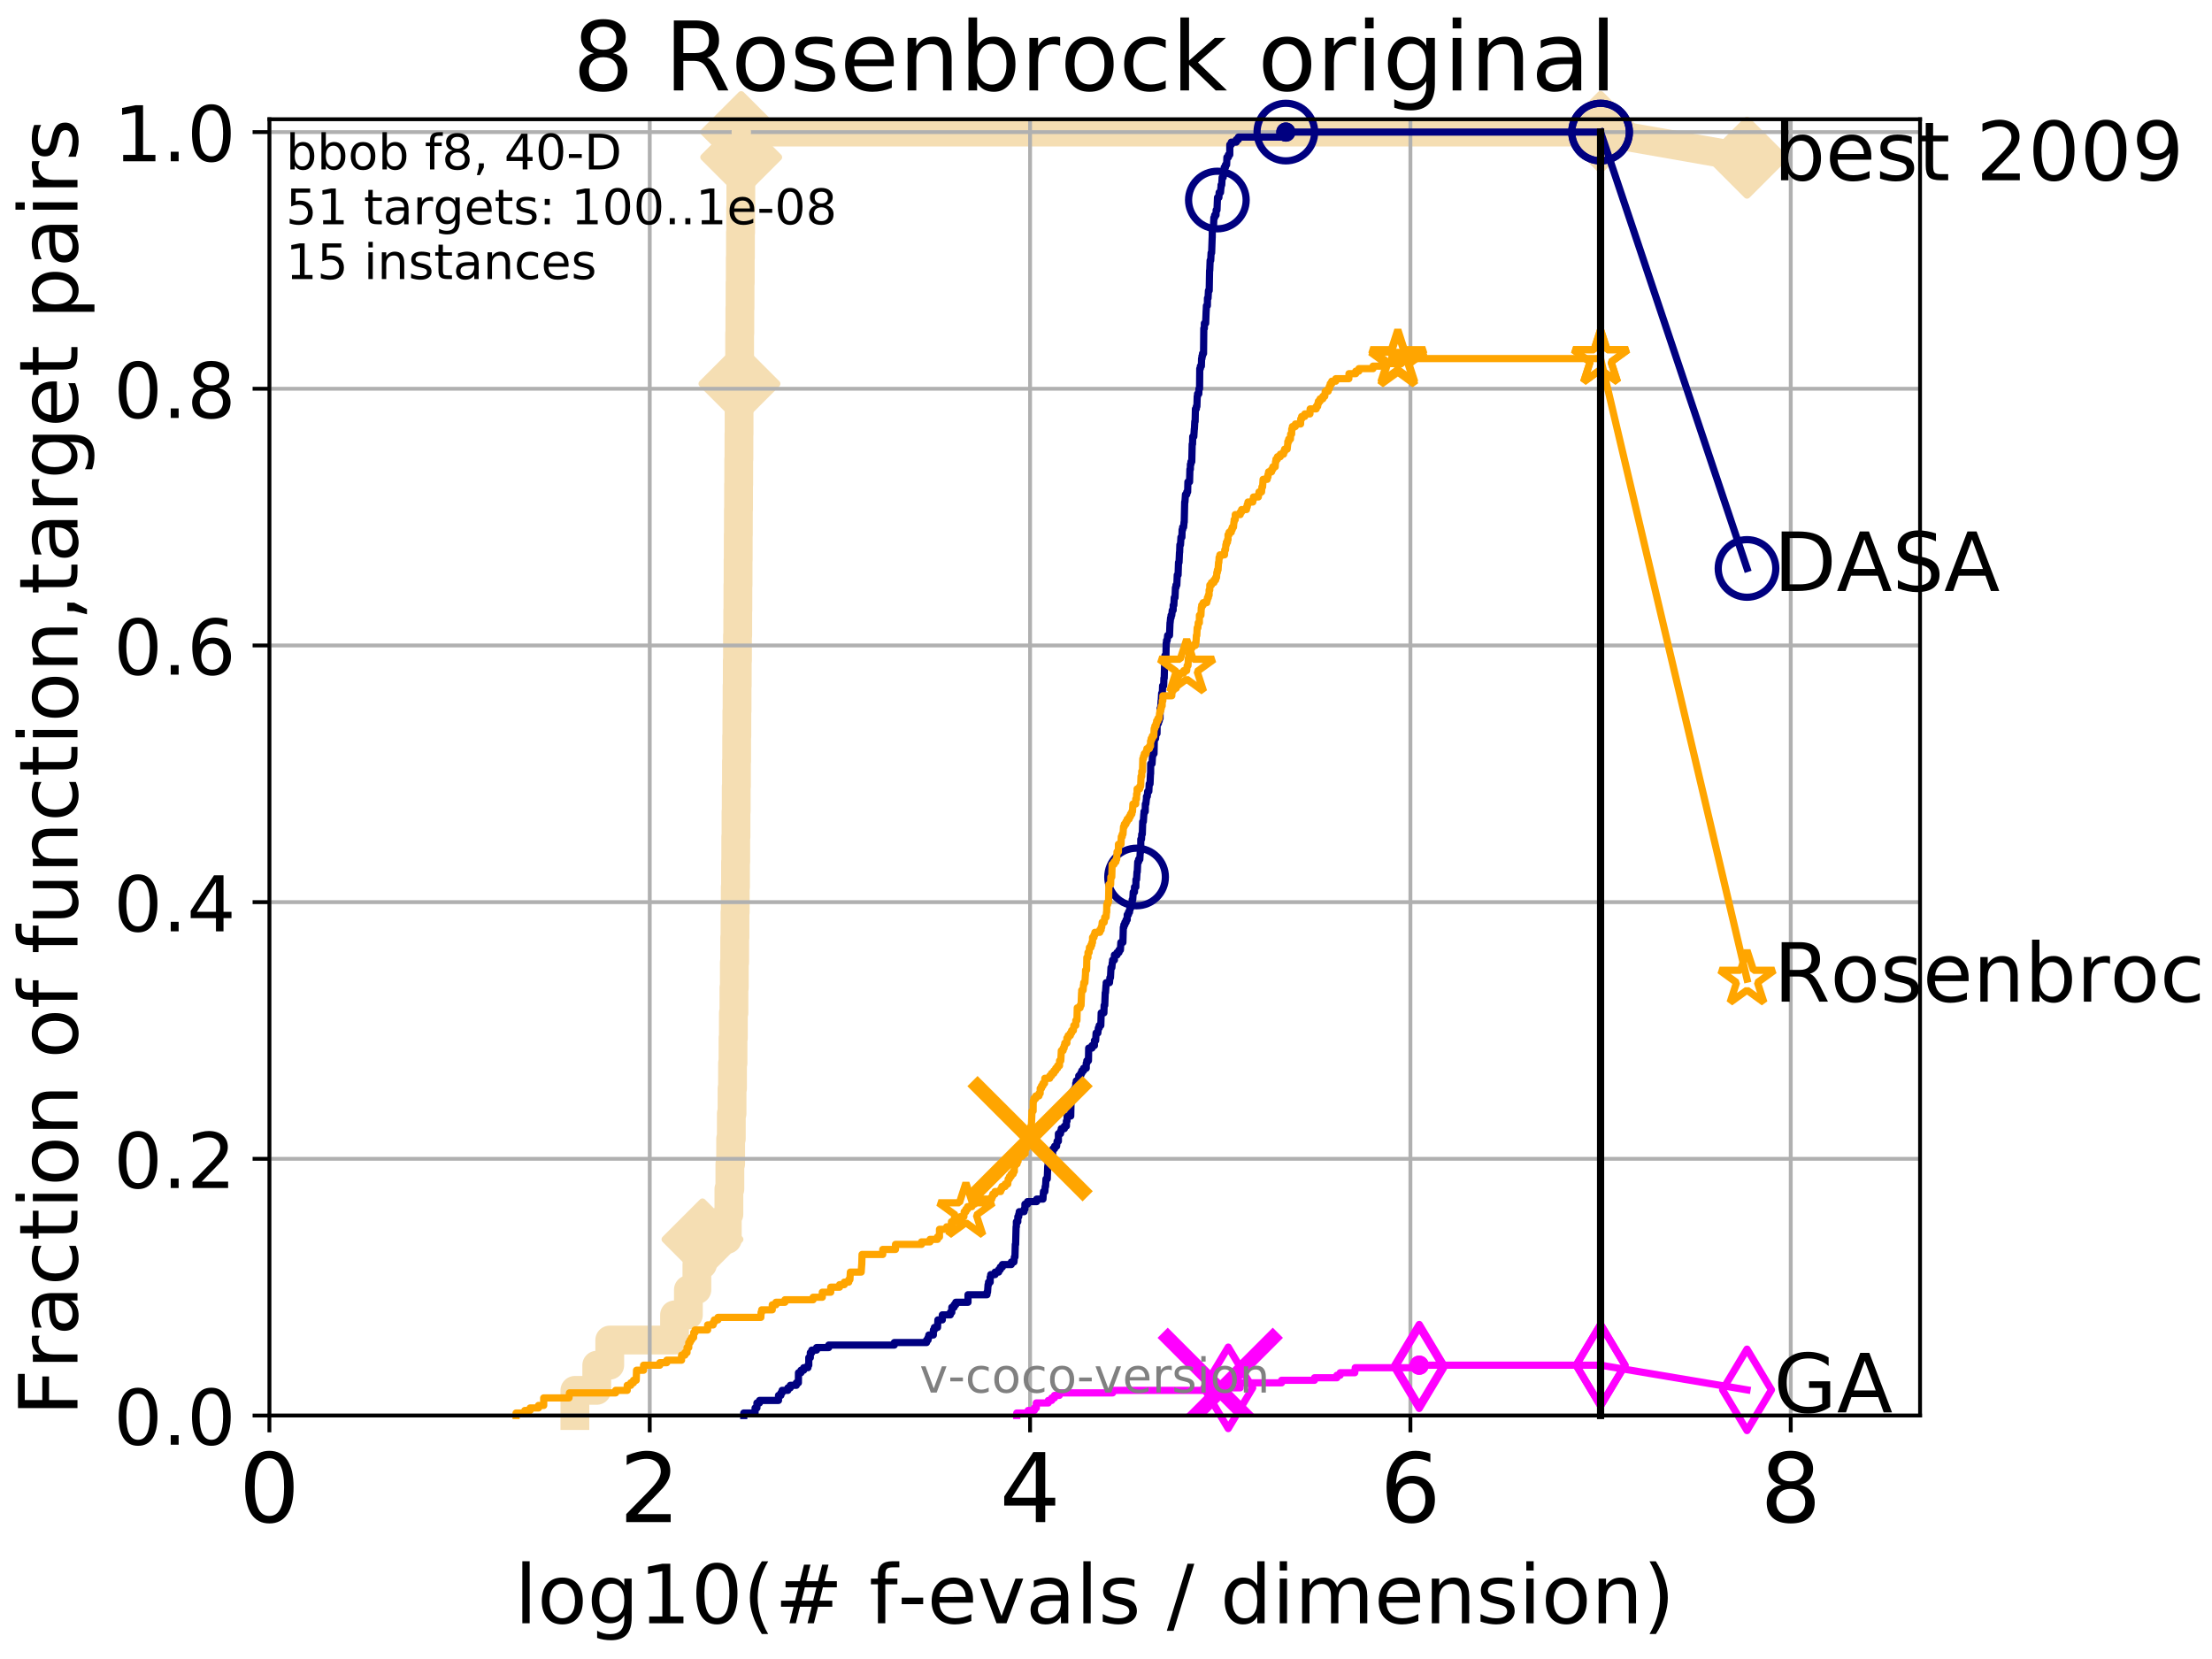 <?xml version="1.0" encoding="utf-8" standalone="no"?>
<!DOCTYPE svg PUBLIC "-//W3C//DTD SVG 1.1//EN"
  "http://www.w3.org/Graphics/SVG/1.1/DTD/svg11.dtd">
<!-- Created with matplotlib (http://matplotlib.org/) -->
<svg height="345.6pt" version="1.1" viewBox="0 0 460.8 345.6" width="460.8pt" xmlns="http://www.w3.org/2000/svg" xmlns:xlink="http://www.w3.org/1999/xlink">
 <defs>
  <style type="text/css">
*{stroke-linecap:butt;stroke-linejoin:round;}
  </style>
 </defs>
 <g id="figure_1">
  <g id="patch_1">
   <path d="M 0 345.6 
L 460.8 345.6 
L 460.8 0 
L 0 0 
z
" style="fill:#ffffff;"/>
  </g>
  <g id="axes_1">
   <g id="patch_2">
    <path d="M 56.12 294.88 
L 399.984 294.88 
L 399.984 24.84 
L 56.12 24.84 
z
" style="fill:#ffffff;"/>
   </g>
   <g id="line2d_1">
    <path d="M 119.758 294.88 
L 119.758 289.638 
L 124.314 289.638 
L 124.314 284.395 
L 127.022 284.395 
L 127.022 279.153 
L 140.521 279.153 
L 140.521 273.91 
L 143.405 273.91 
L 143.405 268.668 
L 145.175 268.668 
L 145.175 263.425 
L 146.34 263.425 
L 146.34 258.183 
L 151.509 258.183 
L 151.509 252.94 
L 151.842 252.94 
L 151.842 247.698 
L 152.045 247.698 
L 152.045 242.455 
L 152.208 242.455 
L 152.208 237.213 
L 152.349 237.213 
L 152.349 231.97 
L 152.499 231.97 
L 152.499 226.728 
L 152.6 226.728 
L 152.6 221.485 
L 152.696 221.485 
L 152.696 216.243 
L 152.775 216.243 
L 152.775 211 
L 152.891 211 
L 152.891 205.758 
L 152.973 205.758 
L 152.973 200.515 
L 153.05 200.515 
L 153.05 195.273 
L 153.11 195.273 
L 153.11 190.03 
L 153.165 190.03 
L 153.165 184.788 
L 153.222 184.788 
L 153.222 179.546 
L 153.269 179.546 
L 153.269 174.303 
L 153.322 174.303 
L 153.322 169.061 
L 153.369 169.061 
L 153.369 163.818 
L 153.416 163.818 
L 153.416 158.576 
L 153.461 158.576 
L 153.461 153.333 
L 153.501 153.333 
L 153.501 148.091 
L 153.546 148.091 
L 153.546 142.848 
L 153.588 142.848 
L 153.588 137.606 
L 153.635 137.606 
L 153.635 132.363 
L 153.684 132.363 
L 153.684 127.121 
L 153.717 127.121 
L 153.717 121.878 
L 153.755 121.878 
L 153.755 116.636 
L 153.788 116.636 
L 153.788 111.393 
L 153.819 111.393 
L 153.819 106.151 
L 153.858 106.151 
L 153.858 100.908 
L 153.891 100.908 
L 153.891 95.666 
L 153.932 95.666 
L 153.932 90.423 
L 153.964 90.423 
L 153.964 85.181 
L 154.003 85.181 
L 154.003 79.938 
L 154.041 79.938 
L 154.041 74.696 
L 154.081 74.696 
L 154.081 69.453 
L 154.123 69.453 
L 154.123 64.211 
L 154.164 64.211 
L 154.164 58.969 
L 154.208 58.969 
L 154.208 53.726 
L 154.246 53.726 
L 154.246 48.484 
L 154.289 48.484 
L 154.289 43.241 
L 154.326 43.241 
L 154.326 37.999 
L 154.367 37.999 
L 154.367 32.756 
L 154.407 32.756 
L 154.407 27.514 
L 333.43 27.514 
" style="fill:none;stroke:#f5deb3;stroke-linecap:square;stroke-width:6;"/>
   </g>
   <g id="line2d_2">
    <defs>
     <path d="M -0 7.778 
L 7.778 0 
L 0 -7.778 
L -7.778 -0 
z
" id="mc7ee5e17ce" style="stroke:#f5deb3;stroke-linejoin:miter;stroke-width:1.5;"/>
    </defs>
    <g>
     <use style="fill:#f5deb3;stroke:#f5deb3;stroke-linejoin:miter;stroke-width:1.5;" x="146.34" xlink:href="#mc7ee5e17ce" y="258.183"/>
     <use style="fill:#f5deb3;stroke:#f5deb3;stroke-linejoin:miter;stroke-width:1.5;" x="154.041" xlink:href="#mc7ee5e17ce" y="79.938"/>
     <use style="fill:#f5deb3;stroke:#f5deb3;stroke-linejoin:miter;stroke-width:1.5;" x="154.407" xlink:href="#mc7ee5e17ce" y="32.756"/>
     <use style="fill:#f5deb3;stroke:#f5deb3;stroke-linejoin:miter;stroke-width:1.5;" x="154.407" xlink:href="#mc7ee5e17ce" y="27.514"/>
     <use style="fill:#f5deb3;stroke:#f5deb3;stroke-linejoin:miter;stroke-width:1.5;" x="333.43" xlink:href="#mc7ee5e17ce" y="27.514"/>
    </g>
   </g>
   <g id="line2d_3">
    <path style="fill:none;stroke:#f5deb3;stroke-linecap:square;stroke-width:6;"/>
    <g/>
   </g>
   <g id="line2d_4">
    <path d="M 333.43 27.514 
L 363.934 32.861 
" style="fill:none;stroke:#f5deb3;stroke-linecap:square;stroke-width:6;"/>
    <g>
     <use style="fill:#f5deb3;stroke:#f5deb3;stroke-linejoin:miter;stroke-width:1.5;" x="333.43" xlink:href="#mc7ee5e17ce" y="27.514"/>
     <use style="fill:#f5deb3;stroke:#f5deb3;stroke-linejoin:miter;stroke-width:1.5;" x="363.934" xlink:href="#mc7ee5e17ce" y="32.861"/>
    </g>
   </g>
   <g id="matplotlib.axis_1">
    <g id="xtick_1">
     <g id="line2d_5">
      <path clip-path="url(#p1532c8c85b)" d="M 56.12 294.88 
L 56.12 24.84 
" style="fill:none;stroke:#b0b0b0;stroke-linecap:square;stroke-width:0.8;"/>
     </g>
     <g id="line2d_6">
      <defs>
       <path d="M 0 0 
L 0 3.5 
" id="m47fe7fa57c" style="stroke:#000000;stroke-width:0.8;"/>
      </defs>
      <g>
       <use style="stroke:#000000;stroke-width:0.8;" x="56.12" xlink:href="#m47fe7fa57c" y="294.88"/>
      </g>
     </g>
     <g id="text_1">
      <!-- 0 -->
      <defs>
       <path d="M 31.781 66.406 
Q 24.172 66.406 20.328 58.906 
Q 16.5 51.422 16.5 36.375 
Q 16.5 21.391 20.328 13.891 
Q 24.172 6.391 31.781 6.391 
Q 39.453 6.391 43.281 13.891 
Q 47.125 21.391 47.125 36.375 
Q 47.125 51.422 43.281 58.906 
Q 39.453 66.406 31.781 66.406 
z
M 31.781 74.219 
Q 44.047 74.219 50.516 64.516 
Q 56.984 54.828 56.984 36.375 
Q 56.984 17.969 50.516 8.266 
Q 44.047 -1.422 31.781 -1.422 
Q 19.531 -1.422 13.062 8.266 
Q 6.594 17.969 6.594 36.375 
Q 6.594 54.828 13.062 64.516 
Q 19.531 74.219 31.781 74.219 
z
" id="DejaVuSans-30"/>
      </defs>
      <g transform="translate(49.758 317.077)scale(0.2 -0.2)">
       <use xlink:href="#DejaVuSans-30"/>
      </g>
     </g>
    </g>
    <g id="xtick_2">
     <g id="line2d_7">
      <path clip-path="url(#p1532c8c85b)" d="M 135.351 294.88 
L 135.351 24.84 
" style="fill:none;stroke:#b0b0b0;stroke-linecap:square;stroke-width:0.8;"/>
     </g>
     <g id="line2d_8">
      <g>
       <use style="stroke:#000000;stroke-width:0.8;" x="135.351" xlink:href="#m47fe7fa57c" y="294.88"/>
      </g>
     </g>
     <g id="text_2">
      <!-- 2 -->
      <defs>
       <path d="M 19.188 8.297 
L 53.609 8.297 
L 53.609 0 
L 7.328 0 
L 7.328 8.297 
Q 12.938 14.109 22.625 23.891 
Q 32.328 33.688 34.812 36.531 
Q 39.547 41.844 41.422 45.531 
Q 43.312 49.219 43.312 52.781 
Q 43.312 58.594 39.234 62.25 
Q 35.156 65.922 28.609 65.922 
Q 23.969 65.922 18.812 64.312 
Q 13.672 62.703 7.812 59.422 
L 7.812 69.391 
Q 13.766 71.781 18.938 73 
Q 24.125 74.219 28.422 74.219 
Q 39.75 74.219 46.484 68.547 
Q 53.219 62.891 53.219 53.422 
Q 53.219 48.922 51.531 44.891 
Q 49.859 40.875 45.406 35.406 
Q 44.188 33.984 37.641 27.219 
Q 31.109 20.453 19.188 8.297 
z
" id="DejaVuSans-32"/>
      </defs>
      <g transform="translate(128.989 317.077)scale(0.2 -0.2)">
       <use xlink:href="#DejaVuSans-32"/>
      </g>
     </g>
    </g>
    <g id="xtick_3">
     <g id="line2d_9">
      <path clip-path="url(#p1532c8c85b)" d="M 214.583 294.88 
L 214.583 24.84 
" style="fill:none;stroke:#b0b0b0;stroke-linecap:square;stroke-width:0.8;"/>
     </g>
     <g id="line2d_10">
      <g>
       <use style="stroke:#000000;stroke-width:0.8;" x="214.583" xlink:href="#m47fe7fa57c" y="294.88"/>
      </g>
     </g>
     <g id="text_3">
      <!-- 4 -->
      <defs>
       <path d="M 37.797 64.312 
L 12.891 25.391 
L 37.797 25.391 
z
M 35.203 72.906 
L 47.609 72.906 
L 47.609 25.391 
L 58.016 25.391 
L 58.016 17.188 
L 47.609 17.188 
L 47.609 0 
L 37.797 0 
L 37.797 17.188 
L 4.891 17.188 
L 4.891 26.703 
z
" id="DejaVuSans-34"/>
      </defs>
      <g transform="translate(208.22 317.077)scale(0.2 -0.2)">
       <use xlink:href="#DejaVuSans-34"/>
      </g>
     </g>
    </g>
    <g id="xtick_4">
     <g id="line2d_11">
      <path clip-path="url(#p1532c8c85b)" d="M 293.814 294.88 
L 293.814 24.84 
" style="fill:none;stroke:#b0b0b0;stroke-linecap:square;stroke-width:0.8;"/>
     </g>
     <g id="line2d_12">
      <g>
       <use style="stroke:#000000;stroke-width:0.8;" x="293.814" xlink:href="#m47fe7fa57c" y="294.88"/>
      </g>
     </g>
     <g id="text_4">
      <!-- 6 -->
      <defs>
       <path d="M 33.016 40.375 
Q 26.375 40.375 22.484 35.828 
Q 18.609 31.297 18.609 23.391 
Q 18.609 15.531 22.484 10.953 
Q 26.375 6.391 33.016 6.391 
Q 39.656 6.391 43.531 10.953 
Q 47.406 15.531 47.406 23.391 
Q 47.406 31.297 43.531 35.828 
Q 39.656 40.375 33.016 40.375 
z
M 52.594 71.297 
L 52.594 62.312 
Q 48.875 64.062 45.094 64.984 
Q 41.312 65.922 37.594 65.922 
Q 27.828 65.922 22.672 59.328 
Q 17.531 52.734 16.797 39.406 
Q 19.672 43.656 24.016 45.922 
Q 28.375 48.188 33.594 48.188 
Q 44.578 48.188 50.953 41.516 
Q 57.328 34.859 57.328 23.391 
Q 57.328 12.156 50.688 5.359 
Q 44.047 -1.422 33.016 -1.422 
Q 20.359 -1.422 13.672 8.266 
Q 6.984 17.969 6.984 36.375 
Q 6.984 53.656 15.188 63.938 
Q 23.391 74.219 37.203 74.219 
Q 40.922 74.219 44.703 73.484 
Q 48.484 72.75 52.594 71.297 
z
" id="DejaVuSans-36"/>
      </defs>
      <g transform="translate(287.452 317.077)scale(0.2 -0.2)">
       <use xlink:href="#DejaVuSans-36"/>
      </g>
     </g>
    </g>
    <g id="xtick_5">
     <g id="line2d_13">
      <path clip-path="url(#p1532c8c85b)" d="M 373.045 294.88 
L 373.045 24.84 
" style="fill:none;stroke:#b0b0b0;stroke-linecap:square;stroke-width:0.8;"/>
     </g>
     <g id="line2d_14">
      <g>
       <use style="stroke:#000000;stroke-width:0.8;" x="373.045" xlink:href="#m47fe7fa57c" y="294.88"/>
      </g>
     </g>
     <g id="text_5">
      <!-- 8 -->
      <defs>
       <path d="M 31.781 34.625 
Q 24.75 34.625 20.719 30.859 
Q 16.703 27.094 16.703 20.516 
Q 16.703 13.922 20.719 10.156 
Q 24.75 6.391 31.781 6.391 
Q 38.812 6.391 42.859 10.172 
Q 46.922 13.969 46.922 20.516 
Q 46.922 27.094 42.891 30.859 
Q 38.875 34.625 31.781 34.625 
z
M 21.922 38.812 
Q 15.578 40.375 12.031 44.719 
Q 8.5 49.078 8.5 55.328 
Q 8.5 64.062 14.719 69.141 
Q 20.953 74.219 31.781 74.219 
Q 42.672 74.219 48.875 69.141 
Q 55.078 64.062 55.078 55.328 
Q 55.078 49.078 51.531 44.719 
Q 48 40.375 41.703 38.812 
Q 48.828 37.156 52.797 32.312 
Q 56.781 27.484 56.781 20.516 
Q 56.781 9.906 50.312 4.234 
Q 43.844 -1.422 31.781 -1.422 
Q 19.734 -1.422 13.25 4.234 
Q 6.781 9.906 6.781 20.516 
Q 6.781 27.484 10.781 32.312 
Q 14.797 37.156 21.922 38.812 
z
M 18.312 54.391 
Q 18.312 48.734 21.844 45.562 
Q 25.391 42.391 31.781 42.391 
Q 38.141 42.391 41.719 45.562 
Q 45.312 48.734 45.312 54.391 
Q 45.312 60.062 41.719 63.234 
Q 38.141 66.406 31.781 66.406 
Q 25.391 66.406 21.844 63.234 
Q 18.312 60.062 18.312 54.391 
z
" id="DejaVuSans-38"/>
      </defs>
      <g transform="translate(366.683 317.077)scale(0.2 -0.2)">
       <use xlink:href="#DejaVuSans-38"/>
      </g>
     </g>
    </g>
    <g id="text_6">
     <!-- log10(# f-evals / dimension) -->
     <defs>
      <path d="M 9.422 75.984 
L 18.406 75.984 
L 18.406 0 
L 9.422 0 
z
" id="DejaVuSans-6c"/>
      <path d="M 30.609 48.391 
Q 23.391 48.391 19.188 42.75 
Q 14.984 37.109 14.984 27.297 
Q 14.984 17.484 19.156 11.844 
Q 23.344 6.203 30.609 6.203 
Q 37.797 6.203 41.984 11.859 
Q 46.188 17.531 46.188 27.297 
Q 46.188 37.016 41.984 42.703 
Q 37.797 48.391 30.609 48.391 
z
M 30.609 56 
Q 42.328 56 49.016 48.375 
Q 55.719 40.766 55.719 27.297 
Q 55.719 13.875 49.016 6.219 
Q 42.328 -1.422 30.609 -1.422 
Q 18.844 -1.422 12.172 6.219 
Q 5.516 13.875 5.516 27.297 
Q 5.516 40.766 12.172 48.375 
Q 18.844 56 30.609 56 
z
" id="DejaVuSans-6f"/>
      <path d="M 45.406 27.984 
Q 45.406 37.75 41.375 43.109 
Q 37.359 48.484 30.078 48.484 
Q 22.859 48.484 18.828 43.109 
Q 14.797 37.75 14.797 27.984 
Q 14.797 18.266 18.828 12.891 
Q 22.859 7.516 30.078 7.516 
Q 37.359 7.516 41.375 12.891 
Q 45.406 18.266 45.406 27.984 
z
M 54.391 6.781 
Q 54.391 -7.172 48.188 -13.984 
Q 42 -20.797 29.203 -20.797 
Q 24.469 -20.797 20.266 -20.094 
Q 16.062 -19.391 12.109 -17.922 
L 12.109 -9.188 
Q 16.062 -11.328 19.922 -12.344 
Q 23.781 -13.375 27.781 -13.375 
Q 36.625 -13.375 41.016 -8.766 
Q 45.406 -4.156 45.406 5.172 
L 45.406 9.625 
Q 42.625 4.781 38.281 2.391 
Q 33.938 0 27.875 0 
Q 17.828 0 11.672 7.656 
Q 5.516 15.328 5.516 27.984 
Q 5.516 40.672 11.672 48.328 
Q 17.828 56 27.875 56 
Q 33.938 56 38.281 53.609 
Q 42.625 51.219 45.406 46.391 
L 45.406 54.688 
L 54.391 54.688 
z
" id="DejaVuSans-67"/>
      <path d="M 12.406 8.297 
L 28.516 8.297 
L 28.516 63.922 
L 10.984 60.406 
L 10.984 69.391 
L 28.422 72.906 
L 38.281 72.906 
L 38.281 8.297 
L 54.391 8.297 
L 54.391 0 
L 12.406 0 
z
" id="DejaVuSans-31"/>
      <path d="M 31 75.875 
Q 24.469 64.656 21.281 53.656 
Q 18.109 42.672 18.109 31.391 
Q 18.109 20.125 21.312 9.062 
Q 24.516 -2 31 -13.188 
L 23.188 -13.188 
Q 15.875 -1.703 12.234 9.375 
Q 8.594 20.453 8.594 31.391 
Q 8.594 42.281 12.203 53.312 
Q 15.828 64.359 23.188 75.875 
z
" id="DejaVuSans-28"/>
      <path d="M 51.125 44 
L 36.922 44 
L 32.812 27.688 
L 47.125 27.688 
z
M 43.797 71.781 
L 38.719 51.516 
L 52.984 51.516 
L 58.109 71.781 
L 65.922 71.781 
L 60.891 51.516 
L 76.125 51.516 
L 76.125 44 
L 58.984 44 
L 54.984 27.688 
L 70.516 27.688 
L 70.516 20.219 
L 53.078 20.219 
L 48 0 
L 40.188 0 
L 45.219 20.219 
L 30.906 20.219 
L 25.875 0 
L 18.016 0 
L 23.094 20.219 
L 7.719 20.219 
L 7.719 27.688 
L 24.906 27.688 
L 29 44 
L 13.281 44 
L 13.281 51.516 
L 30.906 51.516 
L 35.891 71.781 
z
" id="DejaVuSans-23"/>
      <path id="DejaVuSans-20"/>
      <path d="M 37.109 75.984 
L 37.109 68.5 
L 28.516 68.5 
Q 23.688 68.5 21.797 66.547 
Q 19.922 64.594 19.922 59.516 
L 19.922 54.688 
L 34.719 54.688 
L 34.719 47.703 
L 19.922 47.703 
L 19.922 0 
L 10.891 0 
L 10.891 47.703 
L 2.297 47.703 
L 2.297 54.688 
L 10.891 54.688 
L 10.891 58.5 
Q 10.891 67.625 15.141 71.797 
Q 19.391 75.984 28.609 75.984 
z
" id="DejaVuSans-66"/>
      <path d="M 4.891 31.391 
L 31.203 31.391 
L 31.203 23.391 
L 4.891 23.391 
z
" id="DejaVuSans-2d"/>
      <path d="M 56.203 29.594 
L 56.203 25.203 
L 14.891 25.203 
Q 15.484 15.922 20.484 11.062 
Q 25.484 6.203 34.422 6.203 
Q 39.594 6.203 44.453 7.469 
Q 49.312 8.734 54.109 11.281 
L 54.109 2.781 
Q 49.266 0.734 44.188 -0.344 
Q 39.109 -1.422 33.891 -1.422 
Q 20.797 -1.422 13.156 6.188 
Q 5.516 13.812 5.516 26.812 
Q 5.516 40.234 12.766 48.109 
Q 20.016 56 32.328 56 
Q 43.359 56 49.781 48.891 
Q 56.203 41.797 56.203 29.594 
z
M 47.219 32.234 
Q 47.125 39.594 43.094 43.984 
Q 39.062 48.391 32.422 48.391 
Q 24.906 48.391 20.391 44.141 
Q 15.875 39.891 15.188 32.172 
z
" id="DejaVuSans-65"/>
      <path d="M 2.984 54.688 
L 12.5 54.688 
L 29.594 8.797 
L 46.688 54.688 
L 56.203 54.688 
L 35.688 0 
L 23.484 0 
z
" id="DejaVuSans-76"/>
      <path d="M 34.281 27.484 
Q 23.391 27.484 19.188 25 
Q 14.984 22.516 14.984 16.5 
Q 14.984 11.719 18.141 8.906 
Q 21.297 6.109 26.703 6.109 
Q 34.188 6.109 38.703 11.406 
Q 43.219 16.703 43.219 25.484 
L 43.219 27.484 
z
M 52.203 31.203 
L 52.203 0 
L 43.219 0 
L 43.219 8.297 
Q 40.141 3.328 35.547 0.953 
Q 30.953 -1.422 24.312 -1.422 
Q 15.922 -1.422 10.953 3.297 
Q 6 8.016 6 15.922 
Q 6 25.141 12.172 29.828 
Q 18.359 34.516 30.609 34.516 
L 43.219 34.516 
L 43.219 35.406 
Q 43.219 41.609 39.141 45 
Q 35.062 48.391 27.688 48.391 
Q 23 48.391 18.547 47.266 
Q 14.109 46.141 10.016 43.891 
L 10.016 52.203 
Q 14.938 54.109 19.578 55.047 
Q 24.219 56 28.609 56 
Q 40.484 56 46.344 49.844 
Q 52.203 43.703 52.203 31.203 
z
" id="DejaVuSans-61"/>
      <path d="M 44.281 53.078 
L 44.281 44.578 
Q 40.484 46.531 36.375 47.5 
Q 32.281 48.484 27.875 48.484 
Q 21.188 48.484 17.844 46.438 
Q 14.5 44.391 14.5 40.281 
Q 14.5 37.156 16.891 35.375 
Q 19.281 33.594 26.516 31.984 
L 29.594 31.297 
Q 39.156 29.25 43.188 25.516 
Q 47.219 21.781 47.219 15.094 
Q 47.219 7.469 41.188 3.016 
Q 35.156 -1.422 24.609 -1.422 
Q 20.219 -1.422 15.453 -0.562 
Q 10.688 0.297 5.422 2 
L 5.422 11.281 
Q 10.406 8.688 15.234 7.391 
Q 20.062 6.109 24.812 6.109 
Q 31.156 6.109 34.562 8.281 
Q 37.984 10.453 37.984 14.406 
Q 37.984 18.062 35.516 20.016 
Q 33.062 21.969 24.703 23.781 
L 21.578 24.516 
Q 13.234 26.266 9.516 29.906 
Q 5.812 33.547 5.812 39.891 
Q 5.812 47.609 11.281 51.797 
Q 16.75 56 26.812 56 
Q 31.781 56 36.172 55.266 
Q 40.578 54.547 44.281 53.078 
z
" id="DejaVuSans-73"/>
      <path d="M 25.391 72.906 
L 33.688 72.906 
L 8.297 -9.281 
L 0 -9.281 
z
" id="DejaVuSans-2f"/>
      <path d="M 45.406 46.391 
L 45.406 75.984 
L 54.391 75.984 
L 54.391 0 
L 45.406 0 
L 45.406 8.203 
Q 42.578 3.328 38.25 0.953 
Q 33.938 -1.422 27.875 -1.422 
Q 17.969 -1.422 11.734 6.484 
Q 5.516 14.406 5.516 27.297 
Q 5.516 40.188 11.734 48.094 
Q 17.969 56 27.875 56 
Q 33.938 56 38.25 53.625 
Q 42.578 51.266 45.406 46.391 
z
M 14.797 27.297 
Q 14.797 17.391 18.875 11.75 
Q 22.953 6.109 30.078 6.109 
Q 37.203 6.109 41.297 11.75 
Q 45.406 17.391 45.406 27.297 
Q 45.406 37.203 41.297 42.844 
Q 37.203 48.484 30.078 48.484 
Q 22.953 48.484 18.875 42.844 
Q 14.797 37.203 14.797 27.297 
z
" id="DejaVuSans-64"/>
      <path d="M 9.422 54.688 
L 18.406 54.688 
L 18.406 0 
L 9.422 0 
z
M 9.422 75.984 
L 18.406 75.984 
L 18.406 64.594 
L 9.422 64.594 
z
" id="DejaVuSans-69"/>
      <path d="M 52 44.188 
Q 55.375 50.25 60.062 53.125 
Q 64.75 56 71.094 56 
Q 79.641 56 84.281 50.016 
Q 88.922 44.047 88.922 33.016 
L 88.922 0 
L 79.891 0 
L 79.891 32.719 
Q 79.891 40.578 77.094 44.375 
Q 74.312 48.188 68.609 48.188 
Q 61.625 48.188 57.562 43.547 
Q 53.516 38.922 53.516 30.906 
L 53.516 0 
L 44.484 0 
L 44.484 32.719 
Q 44.484 40.625 41.703 44.406 
Q 38.922 48.188 33.109 48.188 
Q 26.219 48.188 22.156 43.531 
Q 18.109 38.875 18.109 30.906 
L 18.109 0 
L 9.078 0 
L 9.078 54.688 
L 18.109 54.688 
L 18.109 46.188 
Q 21.188 51.219 25.484 53.609 
Q 29.781 56 35.688 56 
Q 41.656 56 45.828 52.969 
Q 50 49.953 52 44.188 
z
" id="DejaVuSans-6d"/>
      <path d="M 54.891 33.016 
L 54.891 0 
L 45.906 0 
L 45.906 32.719 
Q 45.906 40.484 42.875 44.328 
Q 39.844 48.188 33.797 48.188 
Q 26.516 48.188 22.312 43.547 
Q 18.109 38.922 18.109 30.906 
L 18.109 0 
L 9.078 0 
L 9.078 54.688 
L 18.109 54.688 
L 18.109 46.188 
Q 21.344 51.125 25.703 53.562 
Q 30.078 56 35.797 56 
Q 45.219 56 50.047 50.172 
Q 54.891 44.344 54.891 33.016 
z
" id="DejaVuSans-6e"/>
      <path d="M 8.016 75.875 
L 15.828 75.875 
Q 23.141 64.359 26.781 53.312 
Q 30.422 42.281 30.422 31.391 
Q 30.422 20.453 26.781 9.375 
Q 23.141 -1.703 15.828 -13.188 
L 8.016 -13.188 
Q 14.5 -2 17.703 9.062 
Q 20.906 20.125 20.906 31.391 
Q 20.906 42.672 17.703 53.656 
Q 14.5 64.656 8.016 75.875 
z
" id="DejaVuSans-29"/>
     </defs>
     <g transform="translate(107.211 338.154)scale(0.17 -0.17)">
      <use xlink:href="#DejaVuSans-6c"/>
      <use x="27.783" xlink:href="#DejaVuSans-6f"/>
      <use x="88.965" xlink:href="#DejaVuSans-67"/>
      <use x="152.441" xlink:href="#DejaVuSans-31"/>
      <use x="216.064" xlink:href="#DejaVuSans-30"/>
      <use x="279.688" xlink:href="#DejaVuSans-28"/>
      <use x="318.701" xlink:href="#DejaVuSans-23"/>
      <use x="402.49" xlink:href="#DejaVuSans-20"/>
      <use x="434.277" xlink:href="#DejaVuSans-66"/>
      <use x="469.404" xlink:href="#DejaVuSans-2d"/>
      <use x="505.488" xlink:href="#DejaVuSans-65"/>
      <use x="567.012" xlink:href="#DejaVuSans-76"/>
      <use x="626.191" xlink:href="#DejaVuSans-61"/>
      <use x="687.471" xlink:href="#DejaVuSans-6c"/>
      <use x="715.254" xlink:href="#DejaVuSans-73"/>
      <use x="767.354" xlink:href="#DejaVuSans-20"/>
      <use x="799.141" xlink:href="#DejaVuSans-2f"/>
      <use x="832.832" xlink:href="#DejaVuSans-20"/>
      <use x="864.619" xlink:href="#DejaVuSans-64"/>
      <use x="928.096" xlink:href="#DejaVuSans-69"/>
      <use x="955.879" xlink:href="#DejaVuSans-6d"/>
      <use x="1053.291" xlink:href="#DejaVuSans-65"/>
      <use x="1114.814" xlink:href="#DejaVuSans-6e"/>
      <use x="1178.193" xlink:href="#DejaVuSans-73"/>
      <use x="1230.293" xlink:href="#DejaVuSans-69"/>
      <use x="1258.076" xlink:href="#DejaVuSans-6f"/>
      <use x="1319.258" xlink:href="#DejaVuSans-6e"/>
      <use x="1382.637" xlink:href="#DejaVuSans-29"/>
     </g>
    </g>
   </g>
   <g id="matplotlib.axis_2">
    <g id="ytick_1">
     <g id="line2d_15">
      <path clip-path="url(#p1532c8c85b)" d="M 56.12 294.88 
L 399.984 294.88 
" style="fill:none;stroke:#b0b0b0;stroke-linecap:square;stroke-width:0.8;"/>
     </g>
     <g id="line2d_16">
      <defs>
       <path d="M 0 0 
L -3.5 0 
" id="maf6bf63201" style="stroke:#000000;stroke-width:0.8;"/>
      </defs>
      <g>
       <use style="stroke:#000000;stroke-width:0.8;" x="56.12" xlink:href="#maf6bf63201" y="294.88"/>
      </g>
     </g>
     <g id="text_7">
      <!-- 0.0 -->
      <defs>
       <path d="M 10.688 12.406 
L 21 12.406 
L 21 0 
L 10.688 0 
z
" id="DejaVuSans-2e"/>
      </defs>
      <g transform="translate(23.675 300.959)scale(0.16 -0.16)">
       <use xlink:href="#DejaVuSans-30"/>
       <use x="63.623" xlink:href="#DejaVuSans-2e"/>
       <use x="95.41" xlink:href="#DejaVuSans-30"/>
      </g>
     </g>
    </g>
    <g id="ytick_2">
     <g id="line2d_17">
      <path clip-path="url(#p1532c8c85b)" d="M 56.12 241.407 
L 399.984 241.407 
" style="fill:none;stroke:#b0b0b0;stroke-linecap:square;stroke-width:0.8;"/>
     </g>
     <g id="line2d_18">
      <g>
       <use style="stroke:#000000;stroke-width:0.8;" x="56.12" xlink:href="#maf6bf63201" y="241.407"/>
      </g>
     </g>
     <g id="text_8">
      <!-- 0.2 -->
      <g transform="translate(23.675 247.485)scale(0.16 -0.16)">
       <use xlink:href="#DejaVuSans-30"/>
       <use x="63.623" xlink:href="#DejaVuSans-2e"/>
       <use x="95.41" xlink:href="#DejaVuSans-32"/>
      </g>
     </g>
    </g>
    <g id="ytick_3">
     <g id="line2d_19">
      <path clip-path="url(#p1532c8c85b)" d="M 56.12 187.933 
L 399.984 187.933 
" style="fill:none;stroke:#b0b0b0;stroke-linecap:square;stroke-width:0.8;"/>
     </g>
     <g id="line2d_20">
      <g>
       <use style="stroke:#000000;stroke-width:0.8;" x="56.12" xlink:href="#maf6bf63201" y="187.933"/>
      </g>
     </g>
     <g id="text_9">
      <!-- 0.4 -->
      <g transform="translate(23.675 194.012)scale(0.16 -0.16)">
       <use xlink:href="#DejaVuSans-30"/>
       <use x="63.623" xlink:href="#DejaVuSans-2e"/>
       <use x="95.41" xlink:href="#DejaVuSans-34"/>
      </g>
     </g>
    </g>
    <g id="ytick_4">
     <g id="line2d_21">
      <path clip-path="url(#p1532c8c85b)" d="M 56.12 134.46 
L 399.984 134.46 
" style="fill:none;stroke:#b0b0b0;stroke-linecap:square;stroke-width:0.8;"/>
     </g>
     <g id="line2d_22">
      <g>
       <use style="stroke:#000000;stroke-width:0.8;" x="56.12" xlink:href="#maf6bf63201" y="134.46"/>
      </g>
     </g>
     <g id="text_10">
      <!-- 0.6 -->
      <g transform="translate(23.675 140.539)scale(0.16 -0.16)">
       <use xlink:href="#DejaVuSans-30"/>
       <use x="63.623" xlink:href="#DejaVuSans-2e"/>
       <use x="95.41" xlink:href="#DejaVuSans-36"/>
      </g>
     </g>
    </g>
    <g id="ytick_5">
     <g id="line2d_23">
      <path clip-path="url(#p1532c8c85b)" d="M 56.12 80.987 
L 399.984 80.987 
" style="fill:none;stroke:#b0b0b0;stroke-linecap:square;stroke-width:0.8;"/>
     </g>
     <g id="line2d_24">
      <g>
       <use style="stroke:#000000;stroke-width:0.8;" x="56.12" xlink:href="#maf6bf63201" y="80.987"/>
      </g>
     </g>
     <g id="text_11">
      <!-- 0.8 -->
      <g transform="translate(23.675 87.066)scale(0.16 -0.16)">
       <use xlink:href="#DejaVuSans-30"/>
       <use x="63.623" xlink:href="#DejaVuSans-2e"/>
       <use x="95.41" xlink:href="#DejaVuSans-38"/>
      </g>
     </g>
    </g>
    <g id="ytick_6">
     <g id="line2d_25">
      <path clip-path="url(#p1532c8c85b)" d="M 56.12 27.514 
L 399.984 27.514 
" style="fill:none;stroke:#b0b0b0;stroke-linecap:square;stroke-width:0.8;"/>
     </g>
     <g id="line2d_26">
      <g>
       <use style="stroke:#000000;stroke-width:0.8;" x="56.12" xlink:href="#maf6bf63201" y="27.514"/>
      </g>
     </g>
     <g id="text_12">
      <!-- 1.0 -->
      <g transform="translate(23.675 33.592)scale(0.16 -0.16)">
       <use xlink:href="#DejaVuSans-31"/>
       <use x="63.623" xlink:href="#DejaVuSans-2e"/>
       <use x="95.41" xlink:href="#DejaVuSans-30"/>
      </g>
     </g>
    </g>
    <g id="text_13">
     <!-- Fraction of function,target pairs -->
     <defs>
      <path d="M 9.812 72.906 
L 51.703 72.906 
L 51.703 64.594 
L 19.672 64.594 
L 19.672 43.109 
L 48.578 43.109 
L 48.578 34.812 
L 19.672 34.812 
L 19.672 0 
L 9.812 0 
z
" id="DejaVuSans-46"/>
      <path d="M 41.109 46.297 
Q 39.594 47.172 37.812 47.578 
Q 36.031 48 33.891 48 
Q 26.266 48 22.188 43.047 
Q 18.109 38.094 18.109 28.812 
L 18.109 0 
L 9.078 0 
L 9.078 54.688 
L 18.109 54.688 
L 18.109 46.188 
Q 20.953 51.172 25.484 53.578 
Q 30.031 56 36.531 56 
Q 37.453 56 38.578 55.875 
Q 39.703 55.766 41.062 55.516 
z
" id="DejaVuSans-72"/>
      <path d="M 48.781 52.594 
L 48.781 44.188 
Q 44.969 46.297 41.141 47.344 
Q 37.312 48.391 33.406 48.391 
Q 24.656 48.391 19.812 42.844 
Q 14.984 37.312 14.984 27.297 
Q 14.984 17.281 19.812 11.734 
Q 24.656 6.203 33.406 6.203 
Q 37.312 6.203 41.141 7.25 
Q 44.969 8.297 48.781 10.406 
L 48.781 2.094 
Q 45.016 0.344 40.984 -0.531 
Q 36.969 -1.422 32.422 -1.422 
Q 20.062 -1.422 12.781 6.344 
Q 5.516 14.109 5.516 27.297 
Q 5.516 40.672 12.859 48.328 
Q 20.219 56 33.016 56 
Q 37.156 56 41.109 55.141 
Q 45.062 54.297 48.781 52.594 
z
" id="DejaVuSans-63"/>
      <path d="M 18.312 70.219 
L 18.312 54.688 
L 36.812 54.688 
L 36.812 47.703 
L 18.312 47.703 
L 18.312 18.016 
Q 18.312 11.328 20.141 9.422 
Q 21.969 7.516 27.594 7.516 
L 36.812 7.516 
L 36.812 0 
L 27.594 0 
Q 17.188 0 13.234 3.875 
Q 9.281 7.766 9.281 18.016 
L 9.281 47.703 
L 2.688 47.703 
L 2.688 54.688 
L 9.281 54.688 
L 9.281 70.219 
z
" id="DejaVuSans-74"/>
      <path d="M 8.5 21.578 
L 8.5 54.688 
L 17.484 54.688 
L 17.484 21.922 
Q 17.484 14.156 20.5 10.266 
Q 23.531 6.391 29.594 6.391 
Q 36.859 6.391 41.078 11.031 
Q 45.312 15.672 45.312 23.688 
L 45.312 54.688 
L 54.297 54.688 
L 54.297 0 
L 45.312 0 
L 45.312 8.406 
Q 42.047 3.422 37.719 1 
Q 33.406 -1.422 27.688 -1.422 
Q 18.266 -1.422 13.375 4.438 
Q 8.5 10.297 8.5 21.578 
z
M 31.109 56 
z
" id="DejaVuSans-75"/>
      <path d="M 11.719 12.406 
L 22.016 12.406 
L 22.016 4 
L 14.016 -11.625 
L 7.719 -11.625 
L 11.719 4 
z
" id="DejaVuSans-2c"/>
      <path d="M 18.109 8.203 
L 18.109 -20.797 
L 9.078 -20.797 
L 9.078 54.688 
L 18.109 54.688 
L 18.109 46.391 
Q 20.953 51.266 25.266 53.625 
Q 29.594 56 35.594 56 
Q 45.562 56 51.781 48.094 
Q 58.016 40.188 58.016 27.297 
Q 58.016 14.406 51.781 6.484 
Q 45.562 -1.422 35.594 -1.422 
Q 29.594 -1.422 25.266 0.953 
Q 20.953 3.328 18.109 8.203 
z
M 48.688 27.297 
Q 48.688 37.203 44.609 42.844 
Q 40.531 48.484 33.406 48.484 
Q 26.266 48.484 22.188 42.844 
Q 18.109 37.203 18.109 27.297 
Q 18.109 17.391 22.188 11.75 
Q 26.266 6.109 33.406 6.109 
Q 40.531 6.109 44.609 11.75 
Q 48.688 17.391 48.688 27.297 
z
" id="DejaVuSans-70"/>
     </defs>
     <g transform="translate(16.14 294.999)rotate(-90)scale(0.17 -0.17)">
      <use xlink:href="#DejaVuSans-46"/>
      <use x="57.41" xlink:href="#DejaVuSans-72"/>
      <use x="98.523" xlink:href="#DejaVuSans-61"/>
      <use x="159.803" xlink:href="#DejaVuSans-63"/>
      <use x="214.783" xlink:href="#DejaVuSans-74"/>
      <use x="253.992" xlink:href="#DejaVuSans-69"/>
      <use x="281.775" xlink:href="#DejaVuSans-6f"/>
      <use x="342.957" xlink:href="#DejaVuSans-6e"/>
      <use x="406.336" xlink:href="#DejaVuSans-20"/>
      <use x="438.123" xlink:href="#DejaVuSans-6f"/>
      <use x="499.305" xlink:href="#DejaVuSans-66"/>
      <use x="534.51" xlink:href="#DejaVuSans-20"/>
      <use x="566.297" xlink:href="#DejaVuSans-66"/>
      <use x="601.502" xlink:href="#DejaVuSans-75"/>
      <use x="664.881" xlink:href="#DejaVuSans-6e"/>
      <use x="728.26" xlink:href="#DejaVuSans-63"/>
      <use x="783.24" xlink:href="#DejaVuSans-74"/>
      <use x="822.449" xlink:href="#DejaVuSans-69"/>
      <use x="850.232" xlink:href="#DejaVuSans-6f"/>
      <use x="911.414" xlink:href="#DejaVuSans-6e"/>
      <use x="974.793" xlink:href="#DejaVuSans-2c"/>
      <use x="1006.58" xlink:href="#DejaVuSans-74"/>
      <use x="1045.789" xlink:href="#DejaVuSans-61"/>
      <use x="1107.068" xlink:href="#DejaVuSans-72"/>
      <use x="1148.166" xlink:href="#DejaVuSans-67"/>
      <use x="1211.643" xlink:href="#DejaVuSans-65"/>
      <use x="1273.166" xlink:href="#DejaVuSans-74"/>
      <use x="1312.375" xlink:href="#DejaVuSans-20"/>
      <use x="1344.162" xlink:href="#DejaVuSans-70"/>
      <use x="1407.639" xlink:href="#DejaVuSans-61"/>
      <use x="1468.918" xlink:href="#DejaVuSans-69"/>
      <use x="1496.701" xlink:href="#DejaVuSans-72"/>
      <use x="1537.814" xlink:href="#DejaVuSans-73"/>
     </g>
    </g>
   </g>
   <g id="line2d_27">
    <defs>
     <path d="M 0 1.5 
C 0.398 1.5 0.779 1.342 1.061 1.061 
C 1.342 0.779 1.5 0.398 1.5 0 
C 1.5 -0.398 1.342 -0.779 1.061 -1.061 
C 0.779 -1.342 0.398 -1.5 0 -1.5 
C -0.398 -1.5 -0.779 -1.342 -1.061 -1.061 
C -1.342 -0.779 -1.5 -0.398 -1.5 0 
C -1.5 0.398 -1.342 0.779 -1.061 1.061 
C -0.779 1.342 -0.398 1.5 0 1.5 
z
" id="ma04f42bbd6" style="stroke:#f5deb3;"/>
    </defs>
    <g>
     <use style="fill:#f5deb3;stroke:#f5deb3;" x="154.407" xlink:href="#ma04f42bbd6" y="27.514"/>
     <use style="fill:#f5deb3;stroke:#f5deb3;" x="154.407" xlink:href="#ma04f42bbd6" y="27.514"/>
    </g>
   </g>
   <g id="line2d_28">
    <defs>
     <path d="M 0 1.5 
C 0.398 1.5 0.779 1.342 1.061 1.061 
C 1.342 0.779 1.5 0.398 1.5 0 
C 1.5 -0.398 1.342 -0.779 1.061 -1.061 
C 0.779 -1.342 0.398 -1.5 0 -1.5 
C -0.398 -1.5 -0.779 -1.342 -1.061 -1.061 
C -1.342 -0.779 -1.5 -0.398 -1.5 0 
C -1.5 0.398 -1.342 0.779 -1.061 1.061 
C -0.779 1.342 -0.398 1.5 0 1.5 
z
" id="mf1e8381887" style="stroke:#000080;"/>
    </defs>
    <g>
     <use style="fill:#000080;stroke:#000080;" x="267.866" xlink:href="#mf1e8381887" y="27.514"/>
     <use style="fill:#000080;stroke:#000080;" x="267.866" xlink:href="#mf1e8381887" y="27.514"/>
    </g>
   </g>
   <g id="line2d_29">
    <path d="M 154.937 294.88 
L 154.937 294.356 
L 157.295 294.356 
L 157.295 293.307 
L 157.681 293.307 
L 157.681 292.259 
L 158.219 292.259 
L 158.219 291.735 
L 162.179 291.735 
L 162.179 290.686 
L 162.674 290.686 
L 162.674 290.162 
L 162.929 290.162 
L 162.929 289.638 
L 164.13 289.638 
L 164.13 289.113 
L 164.632 289.113 
L 164.632 288.589 
L 165.886 288.589 
L 165.886 288.065 
L 166.321 288.065 
L 166.337 285.968 
L 166.854 285.968 
L 166.854 285.444 
L 167.425 285.444 
L 167.425 284.919 
L 168.305 284.919 
L 168.305 284.395 
L 168.483 284.395 
L 168.483 282.822 
L 168.806 282.822 
L 168.806 281.774 
L 169.12 281.774 
L 169.12 281.25 
L 170.104 281.25 
L 170.104 280.725 
L 172.638 280.725 
L 172.638 280.201 
L 186.304 280.201 
L 186.304 279.677 
L 193.019 279.677 
L 193.019 279.153 
L 193.333 279.153 
L 193.333 278.628 
L 193.496 278.628 
L 193.496 278.104 
L 194.437 278.104 
L 194.437 277.056 
L 194.649 277.056 
L 194.649 276.531 
L 195.304 276.531 
L 195.379 274.959 
L 196.301 274.959 
L 196.301 273.91 
L 197.972 273.91 
L 197.972 273.386 
L 198.28 273.386 
L 198.28 272.337 
L 198.757 272.337 
L 198.757 271.813 
L 199.105 271.813 
L 199.105 271.289 
L 201.652 271.289 
L 201.652 269.716 
L 205.603 269.716 
L 205.603 269.192 
L 205.722 269.192 
L 205.832 267.619 
L 205.927 267.619 
L 205.927 267.095 
L 206.274 267.095 
L 206.274 266.046 
L 206.389 266.046 
L 206.389 265.522 
L 207.299 265.522 
L 207.299 264.998 
L 208.046 264.998 
L 208.046 264.474 
L 208.388 264.474 
L 208.388 263.949 
L 208.817 263.949 
L 208.817 263.425 
L 210.675 263.425 
L 210.675 262.901 
L 211.222 262.901 
L 211.317 261.852 
L 211.436 261.852 
L 211.503 259.231 
L 211.573 259.231 
L 211.672 255.561 
L 211.73 255.561 
L 211.73 254.513 
L 212.029 254.513 
L 212.029 253.464 
L 212.217 253.464 
L 212.217 252.94 
L 212.329 252.94 
L 212.329 252.416 
L 213.34 252.416 
L 213.34 251.892 
L 213.508 251.892 
L 213.508 250.843 
L 214.047 250.843 
L 214.047 250.319 
L 215.952 250.319 
L 215.952 249.795 
L 217.267 249.795 
L 217.373 248.222 
L 217.662 248.222 
L 217.734 247.173 
L 217.808 247.173 
L 217.895 245.601 
L 218.159 245.601 
L 218.258 242.979 
L 218.297 242.979 
L 218.406 241.407 
L 218.551 241.407 
L 218.551 240.882 
L 219.24 240.882 
L 219.34 239.31 
L 219.69 239.31 
L 219.69 238.785 
L 220.106 238.785 
L 220.215 237.737 
L 220.483 237.737 
L 220.483 236.164 
L 220.925 236.164 
L 220.925 235.64 
L 221.082 235.64 
L 221.082 235.116 
L 221.734 235.116 
L 221.734 234.592 
L 222.15 234.592 
L 222.15 233.543 
L 222.279 233.543 
L 222.311 232.495 
L 223.054 232.495 
L 223.116 229.349 
L 223.232 229.349 
L 223.232 228.825 
L 223.347 228.825 
L 223.347 228.301 
L 223.499 228.301 
L 223.499 227.252 
L 223.852 227.252 
L 223.852 226.728 
L 224.099 226.728 
L 224.099 225.679 
L 224.218 225.679 
L 224.218 225.155 
L 224.724 225.155 
L 224.724 224.107 
L 225.125 224.107 
L 225.125 223.582 
L 225.359 223.582 
L 225.359 223.058 
L 225.727 223.058 
L 225.727 222.534 
L 226.285 222.534 
L 226.285 221.485 
L 226.408 221.485 
L 226.408 220.961 
L 226.745 220.961 
L 226.791 218.34 
L 227.48 218.34 
L 227.48 217.816 
L 227.987 217.816 
L 227.987 216.767 
L 228.247 216.767 
L 228.336 215.194 
L 228.7 215.194 
L 228.807 214.146 
L 228.983 214.146 
L 228.983 213.622 
L 229.321 213.622 
L 229.397 211 
L 229.962 211 
L 230.009 209.428 
L 230.139 209.428 
L 230.24 206.806 
L 230.296 206.806 
L 230.406 205.234 
L 230.445 205.234 
L 230.445 204.709 
L 231.128 204.709 
L 231.211 203.661 
L 231.329 203.661 
L 231.438 201.564 
L 231.62 201.564 
L 231.71 200.515 
L 231.771 200.515 
L 231.771 199.991 
L 232.152 199.991 
L 232.152 198.943 
L 232.699 198.943 
L 232.699 198.418 
L 233.109 198.418 
L 233.109 197.894 
L 233.404 197.894 
L 233.492 196.321 
L 233.919 196.321 
L 234.012 193.176 
L 234.119 193.176 
L 234.119 192.652 
L 234.338 192.652 
L 234.338 192.127 
L 234.591 192.127 
L 234.591 191.603 
L 234.82 191.603 
L 234.82 190.555 
L 235.071 190.555 
L 235.071 190.03 
L 235.299 190.03 
L 235.299 189.506 
L 235.418 189.506 
L 235.418 188.982 
L 235.652 188.982 
L 235.652 188.458 
L 235.849 188.458 
L 235.853 187.409 
L 235.97 187.409 
L 236.069 185.836 
L 236.332 185.836 
L 236.332 184.788 
L 236.616 184.788 
L 236.642 183.215 
L 236.767 183.215 
L 236.856 181.642 
L 236.915 181.642 
L 237.012 179.546 
L 237.193 179.546 
L 237.193 179.021 
L 237.446 179.021 
L 237.536 177.449 
L 237.635 177.449 
L 237.646 174.827 
L 237.796 174.827 
L 237.841 173.779 
L 237.961 173.779 
L 238.046 171.158 
L 238.182 171.158 
L 238.281 169.585 
L 238.318 169.585 
L 238.318 169.061 
L 238.569 169.061 
L 238.594 167.488 
L 238.705 167.488 
L 238.814 166.439 
L 238.831 166.439 
L 238.831 165.915 
L 239.003 165.915 
L 239.079 164.867 
L 239.322 164.867 
L 239.401 163.294 
L 239.572 163.294 
L 239.664 161.197 
L 239.694 161.197 
L 239.71 159.1 
L 239.995 159.1 
L 240.084 157.527 
L 240.134 157.527 
L 240.134 157.003 
L 240.402 157.003 
L 240.47 153.857 
L 240.723 153.857 
L 240.8 152.809 
L 241.024 152.809 
L 241.059 150.712 
L 241.316 150.712 
L 241.316 150.188 
L 241.493 150.188 
L 241.493 149.663 
L 241.657 149.663 
L 241.668 147.566 
L 241.783 147.566 
L 241.875 145.994 
L 241.909 145.994 
L 241.995 144.421 
L 242.135 144.421 
L 242.192 142.848 
L 242.413 142.848 
L 242.46 141.275 
L 242.528 141.275 
L 242.628 137.606 
L 242.676 137.606 
L 242.676 136.557 
L 242.89 136.557 
L 242.943 133.936 
L 243.009 133.936 
L 243.009 133.412 
L 243.142 133.412 
L 243.243 132.363 
L 243.629 132.363 
L 243.734 129.742 
L 243.757 129.742 
L 243.858 128.693 
L 243.955 128.693 
L 243.955 128.169 
L 244.102 128.169 
L 244.203 127.121 
L 244.385 127.121 
L 244.398 126.072 
L 244.532 126.072 
L 244.612 124.499 
L 244.777 124.499 
L 244.864 122.403 
L 244.977 122.403 
L 244.977 121.878 
L 245.156 121.878 
L 245.243 119.781 
L 245.417 119.781 
L 245.504 117.16 
L 245.615 117.16 
L 245.706 115.063 
L 245.738 115.063 
L 245.79 113.49 
L 245.924 113.49 
L 246.011 111.918 
L 246.211 111.918 
L 246.254 110.345 
L 246.368 110.345 
L 246.368 109.821 
L 246.57 109.821 
L 246.656 108.772 
L 246.695 108.772 
L 246.793 104.578 
L 246.843 104.578 
L 246.952 103.005 
L 247.226 103.005 
L 247.226 102.481 
L 247.408 102.481 
L 247.462 100.384 
L 247.808 100.384 
L 247.879 97.763 
L 247.976 97.763 
L 247.983 96.714 
L 248.091 96.714 
L 248.091 96.19 
L 248.268 96.19 
L 248.354 92.52 
L 248.428 92.52 
L 248.468 90.948 
L 248.692 90.948 
L 248.79 89.375 
L 248.814 89.375 
L 248.895 87.802 
L 248.968 87.802 
L 249.028 85.181 
L 249.219 85.181 
L 249.219 84.657 
L 249.335 84.657 
L 249.404 82.56 
L 249.471 82.56 
L 249.471 82.035 
L 249.733 82.035 
L 249.761 80.987 
L 249.892 80.987 
L 249.93 76.793 
L 250.061 76.793 
L 250.061 76.269 
L 250.27 76.269 
L 250.31 74.696 
L 250.391 74.696 
L 250.391 74.172 
L 250.508 74.172 
L 250.508 73.647 
L 250.72 73.647 
L 250.775 68.405 
L 250.889 68.405 
L 250.889 67.356 
L 251.16 67.356 
L 251.264 64.735 
L 251.275 64.735 
L 251.32 63.687 
L 251.518 63.687 
L 251.538 62.114 
L 251.662 62.114 
L 251.741 60.541 
L 251.899 60.541 
L 251.978 56.347 
L 252.014 56.347 
L 252.09 54.25 
L 252.217 54.25 
L 252.29 52.678 
L 252.405 52.678 
L 252.516 49.532 
L 252.526 49.532 
L 252.547 47.435 
L 252.784 47.435 
L 252.871 45.338 
L 253.035 45.338 
L 253.035 44.814 
L 253.321 44.814 
L 253.346 43.765 
L 253.522 43.765 
L 253.628 41.144 
L 253.922 41.144 
L 253.967 40.096 
L 254.254 40.096 
L 254.34 39.047 
L 254.369 39.047 
L 254.369 38.523 
L 254.507 38.523 
L 254.592 36.95 
L 254.818 36.95 
L 254.818 36.426 
L 254.98 36.426 
L 255.03 34.853 
L 255.291 34.853 
L 255.291 34.329 
L 255.529 34.329 
L 255.59 32.756 
L 255.899 32.756 
L 255.899 32.232 
L 256.183 32.232 
L 256.191 30.135 
L 256.51 30.135 
L 256.51 29.611 
L 257.536 29.611 
L 257.536 29.086 
L 257.978 29.086 
L 257.978 28.562 
L 267.866 28.562 
L 267.866 27.514 
L 333.43 27.514 
L 333.43 27.514 
" style="fill:none;stroke:#000080;stroke-linecap:square;stroke-width:1.5;"/>
   </g>
   <g id="line2d_30">
    <defs>
     <path d="M 0 6 
C 1.591 6 3.117 5.368 4.243 4.243 
C 5.368 3.117 6 1.591 6 0 
C 6 -1.591 5.368 -3.117 4.243 -4.243 
C 3.117 -5.368 1.591 -6 0 -6 
C -1.591 -6 -3.117 -5.368 -4.243 -4.243 
C -5.368 -3.117 -6 -1.591 -6 0 
C -6 1.591 -5.368 3.117 -4.243 4.243 
C -3.117 5.368 -1.591 6 0 6 
z
" id="m1b1a81c1eb" style="stroke:#000080;stroke-width:1.5;"/>
    </defs>
    <g>
     <use style="fill-opacity:0;stroke:#000080;stroke-width:1.5;" x="236.772" xlink:href="#m1b1a81c1eb" y="182.691"/>
     <use style="fill-opacity:0;stroke:#000080;stroke-width:1.5;" x="253.599" xlink:href="#m1b1a81c1eb" y="41.668"/>
     <use style="fill-opacity:0;stroke:#000080;stroke-width:1.5;" x="267.866" xlink:href="#m1b1a81c1eb" y="27.514"/>
     <use style="fill-opacity:0;stroke:#000080;stroke-width:1.5;" x="333.43" xlink:href="#m1b1a81c1eb" y="27.514"/>
    </g>
   </g>
   <g id="line2d_31">
    <path style="fill:none;stroke:#000080;stroke-linecap:square;stroke-width:1.5;"/>
    <g/>
   </g>
   <g id="line2d_32">
    <defs>
     <path d="M 0 1.5 
C 0.398 1.5 0.779 1.342 1.061 1.061 
C 1.342 0.779 1.5 0.398 1.5 0 
C 1.5 -0.398 1.342 -0.779 1.061 -1.061 
C 0.779 -1.342 0.398 -1.5 0 -1.5 
C -0.398 -1.5 -0.779 -1.342 -1.061 -1.061 
C -1.342 -0.779 -1.5 -0.398 -1.5 0 
C -1.5 0.398 -1.342 0.779 -1.061 1.061 
C -0.779 1.342 -0.398 1.5 0 1.5 
z
" id="m7fe21d63ac" style="stroke:#ff00ff;"/>
    </defs>
    <g>
     <use style="fill:#ff00ff;stroke:#ff00ff;" x="295.651" xlink:href="#m7fe21d63ac" y="284.395"/>
     <use style="fill:#ff00ff;stroke:#ff00ff;" x="295.651" xlink:href="#m7fe21d63ac" y="284.395"/>
    </g>
   </g>
   <g id="line2d_33">
    <path d="M 211.806 294.88 
L 211.806 294.356 
L 214.179 294.356 
L 214.179 293.832 
L 215.482 293.832 
L 215.482 293.307 
L 215.881 293.307 
L 215.881 292.259 
L 218.378 292.259 
L 218.378 291.735 
L 219.097 291.735 
L 219.097 291.21 
L 219.669 291.21 
L 219.669 290.686 
L 220.678 290.686 
L 220.678 290.162 
L 231.786 290.162 
L 231.786 289.638 
L 255.865 289.638 
L 255.865 289.113 
L 258.335 289.113 
L 258.335 288.065 
L 266.977 288.065 
L 266.977 287.541 
L 273.83 287.541 
L 273.83 287.016 
L 278.497 287.016 
L 278.497 286.492 
L 279.18 286.492 
L 279.18 285.968 
L 282.221 285.968 
L 282.221 285.444 
L 282.319 285.444 
L 282.319 284.919 
L 295.651 284.919 
L 295.651 284.395 
L 333.43 284.395 
" style="fill:none;stroke:#ff00ff;stroke-linecap:square;stroke-width:1.5;"/>
   </g>
   <g id="line2d_34">
    <defs>
     <path d="M -0 8.485 
L 5.091 0 
L 0 -8.485 
L -5.091 -0 
z
" id="mec2f15614f" style="stroke:#ff00ff;stroke-linejoin:miter;stroke-width:1.5;"/>
    </defs>
    <g>
     <use style="fill-opacity:0;stroke:#ff00ff;stroke-linejoin:miter;stroke-width:1.5;" x="255.865" xlink:href="#mec2f15614f" y="289.113"/>
     <use style="fill-opacity:0;stroke:#ff00ff;stroke-linejoin:miter;stroke-width:1.5;" x="295.651" xlink:href="#mec2f15614f" y="284.919"/>
     <use style="fill-opacity:0;stroke:#ff00ff;stroke-linejoin:miter;stroke-width:1.5;" x="295.651" xlink:href="#mec2f15614f" y="284.395"/>
     <use style="fill-opacity:0;stroke:#ff00ff;stroke-linejoin:miter;stroke-width:1.5;" x="333.43" xlink:href="#mec2f15614f" y="284.395"/>
    </g>
   </g>
   <g id="line2d_35">
    <path style="fill:none;stroke:#ff00ff;stroke-linecap:square;stroke-width:1.5;"/>
    <g/>
   </g>
   <g id="line2d_36">
    <path clip-path="url(#p1532c8c85b)" d="M 254.198 289.638 
" style="fill:none;stroke:#ff00ff;stroke-linecap:square;stroke-width:1.5;"/>
    <defs>
     <path d="M -12 12 
L 12 -12 
M -12 -12 
L 12 12 
" id="m832e400f33" style="stroke:#ff00ff;stroke-width:3;"/>
    </defs>
    <g clip-path="url(#p1532c8c85b)">
     <use style="fill:#ff00ff;stroke:#ff00ff;stroke-width:3;" x="254.198" xlink:href="#m832e400f33" y="289.638"/>
    </g>
   </g>
   <g id="line2d_37">
    <defs>
     <path d="M 0 1.5 
C 0.398 1.5 0.779 1.342 1.061 1.061 
C 1.342 0.779 1.5 0.398 1.5 0 
C 1.5 -0.398 1.342 -0.779 1.061 -1.061 
C 0.779 -1.342 0.398 -1.5 0 -1.5 
C -0.398 -1.5 -0.779 -1.342 -1.061 -1.061 
C -1.342 -0.779 -1.5 -0.398 -1.5 0 
C -1.5 0.398 -1.342 0.779 -1.061 1.061 
C -0.779 1.342 -0.398 1.5 0 1.5 
z
" id="m0036f07642" style="stroke:#ffa500;"/>
    </defs>
    <g>
     <use style="fill:#ffa500;stroke:#ffa500;" x="291.192" xlink:href="#m0036f07642" y="74.696"/>
     <use style="fill:#ffa500;stroke:#ffa500;" x="291.192" xlink:href="#m0036f07642" y="74.696"/>
    </g>
   </g>
   <g id="line2d_38">
    <path d="M 107.51 294.88 
L 107.51 294.356 
L 109.321 294.356 
L 109.321 293.832 
L 110.436 293.832 
L 110.436 293.307 
L 112.175 293.307 
L 112.175 292.783 
L 113.265 292.783 
L 113.265 291.21 
L 118.534 291.21 
L 118.625 290.162 
L 128.248 290.162 
L 128.248 289.638 
L 130.664 289.638 
L 130.664 288.589 
L 131.404 288.589 
L 131.404 288.065 
L 131.963 288.065 
L 131.963 287.541 
L 132.535 287.541 
L 132.606 285.444 
L 134.07 285.444 
L 134.07 284.395 
L 137.454 284.395 
L 137.454 283.871 
L 138.902 283.871 
L 138.902 283.347 
L 141.983 283.347 
L 141.983 282.298 
L 142.676 282.298 
L 142.676 281.774 
L 143.12 281.774 
L 143.12 280.725 
L 143.481 280.725 
L 143.481 279.677 
L 143.765 279.677 
L 143.765 279.153 
L 144.081 279.153 
L 144.081 278.628 
L 144.491 278.628 
L 144.514 277.58 
L 144.794 277.58 
L 144.794 277.056 
L 147.41 277.056 
L 147.41 276.007 
L 148.559 276.007 
L 148.559 275.483 
L 148.801 275.483 
L 148.801 274.959 
L 149.563 274.959 
L 149.563 274.434 
L 158.5 274.434 
L 158.543 273.386 
L 158.678 273.386 
L 158.678 272.862 
L 160.876 272.862 
L 160.876 271.813 
L 161.643 271.813 
L 161.643 271.289 
L 163.517 271.289 
L 163.517 270.765 
L 169.384 270.765 
L 169.384 270.24 
L 171.299 270.24 
L 171.299 269.192 
L 173.057 269.192 
L 173.057 268.143 
L 174.898 268.143 
L 174.898 267.619 
L 175.888 267.619 
L 175.888 267.095 
L 176.811 267.095 
L 176.811 266.571 
L 177.054 266.571 
L 177.145 264.998 
L 179.401 264.998 
L 179.51 263.425 
L 179.522 263.425 
L 179.577 261.328 
L 183.893 261.328 
L 183.893 260.28 
L 186.545 260.28 
L 186.545 259.231 
L 191.973 259.231 
L 191.973 258.707 
L 193.742 258.707 
L 193.742 258.183 
L 195.293 258.183 
L 195.293 257.658 
L 195.711 257.658 
L 195.711 256.086 
L 197.21 256.086 
L 197.21 255.561 
L 198.201 255.561 
L 198.201 254.513 
L 200.022 254.513 
L 200.022 253.464 
L 200.795 253.464 
L 200.86 252.416 
L 201.215 252.416 
L 201.215 251.892 
L 201.567 251.892 
L 201.567 251.367 
L 202.463 251.367 
L 202.463 250.843 
L 203.018 250.843 
L 203.018 249.795 
L 206.598 249.795 
L 206.598 249.27 
L 206.815 249.27 
L 206.815 248.746 
L 207.279 248.746 
L 207.279 248.222 
L 208.454 248.222 
L 208.454 247.698 
L 208.712 247.698 
L 208.712 247.173 
L 209.391 247.173 
L 209.391 246.649 
L 209.942 246.649 
L 210.019 245.601 
L 210.286 245.601 
L 210.286 245.076 
L 210.642 245.076 
L 210.642 244.552 
L 211.069 244.552 
L 211.069 244.028 
L 211.304 244.028 
L 211.304 242.979 
L 211.431 242.979 
L 211.431 242.455 
L 211.871 242.455 
L 211.871 241.931 
L 212.083 241.931 
L 212.155 240.882 
L 212.934 240.882 
L 212.934 240.358 
L 213.557 240.358 
L 213.557 239.31 
L 213.798 239.31 
L 213.853 237.737 
L 214.382 237.737 
L 214.382 237.213 
L 214.696 237.213 
L 214.729 234.592 
L 214.856 234.592 
L 214.961 231.97 
L 214.971 231.97 
L 214.971 231.446 
L 215.219 231.446 
L 215.238 229.349 
L 215.378 229.349 
L 215.378 228.825 
L 215.784 228.825 
L 215.784 228.301 
L 216.434 228.301 
L 216.434 227.776 
L 216.684 227.776 
L 216.693 226.728 
L 216.963 226.728 
L 216.963 226.204 
L 217.255 226.204 
L 217.255 225.679 
L 217.6 225.679 
L 217.655 224.631 
L 218.677 224.631 
L 218.677 224.107 
L 219.068 224.107 
L 219.068 223.582 
L 219.54 223.582 
L 219.54 223.058 
L 219.927 223.058 
L 219.927 222.534 
L 220.311 222.534 
L 220.311 222.01 
L 220.716 222.01 
L 220.724 220.961 
L 220.984 220.961 
L 221.091 218.864 
L 221.467 218.864 
L 221.467 218.34 
L 221.68 218.34 
L 221.68 217.816 
L 221.817 217.816 
L 221.817 217.291 
L 222.252 217.291 
L 222.252 216.243 
L 222.52 216.243 
L 222.52 215.719 
L 222.975 215.719 
L 222.975 215.194 
L 223.241 215.194 
L 223.241 214.67 
L 223.606 214.67 
L 223.698 213.622 
L 224.107 213.622 
L 224.107 212.573 
L 224.344 212.573 
L 224.412 209.952 
L 225.004 209.952 
L 225.004 209.428 
L 225.206 209.428 
L 225.31 206.806 
L 225.339 206.806 
L 225.339 206.282 
L 225.628 206.282 
L 225.703 205.234 
L 225.76 205.234 
L 225.76 204.709 
L 226.003 204.709 
L 226.11 203.137 
L 226.12 203.137 
L 226.147 202.088 
L 226.359 202.088 
L 226.408 199.467 
L 226.641 199.467 
L 226.648 198.418 
L 226.883 198.418 
L 226.945 197.37 
L 227.261 197.37 
L 227.261 196.846 
L 227.459 196.846 
L 227.459 196.321 
L 227.594 196.321 
L 227.596 195.273 
L 227.896 195.273 
L 227.896 194.749 
L 228.083 194.749 
L 228.083 194.224 
L 229.105 194.224 
L 229.105 193.7 
L 229.387 193.7 
L 229.387 193.176 
L 229.504 193.176 
L 229.61 192.127 
L 230.025 192.127 
L 230.135 191.079 
L 230.42 191.079 
L 230.503 190.03 
L 230.543 190.03 
L 230.558 188.458 
L 230.73 188.458 
L 230.73 187.933 
L 230.931 187.933 
L 230.996 184.264 
L 231.371 184.264 
L 231.411 182.691 
L 231.604 182.691 
L 231.673 180.07 
L 232.072 180.07 
L 232.072 179.546 
L 232.459 179.546 
L 232.459 179.021 
L 232.627 179.021 
L 232.695 177.449 
L 232.984 177.449 
L 232.989 175.876 
L 233.526 175.876 
L 233.583 174.303 
L 233.777 174.303 
L 233.777 173.779 
L 233.941 173.779 
L 234.046 172.206 
L 234.216 172.206 
L 234.216 171.682 
L 234.55 171.682 
L 234.55 171.158 
L 234.815 171.158 
L 234.815 170.633 
L 235.222 170.633 
L 235.222 170.109 
L 235.49 170.109 
L 235.49 169.585 
L 235.784 169.585 
L 235.784 169.061 
L 235.92 169.061 
L 236.006 167.488 
L 236.592 167.488 
L 236.592 166.439 
L 236.758 166.439 
L 236.774 165.391 
L 236.878 165.391 
L 236.878 164.342 
L 237.418 164.342 
L 237.418 163.818 
L 237.62 163.818 
L 237.698 161.721 
L 237.842 161.721 
L 237.845 160.673 
L 237.999 160.673 
L 238.064 158.051 
L 238.215 158.051 
L 238.215 157.527 
L 238.384 157.527 
L 238.384 157.003 
L 238.778 157.003 
L 238.778 156.479 
L 238.911 156.479 
L 238.911 155.954 
L 239.442 155.954 
L 239.442 155.43 
L 239.679 155.43 
L 239.679 154.382 
L 239.813 154.382 
L 239.813 153.857 
L 240.054 153.857 
L 240.054 153.333 
L 240.359 153.333 
L 240.43 151.76 
L 240.578 151.76 
L 240.578 151.236 
L 240.824 151.236 
L 240.824 150.712 
L 240.945 150.712 
L 240.945 150.188 
L 241.209 150.188 
L 241.209 149.663 
L 241.465 149.663 
L 241.554 148.615 
L 241.625 148.615 
L 241.625 148.091 
L 241.804 148.091 
L 241.804 147.566 
L 241.926 147.566 
L 241.926 147.042 
L 242.098 147.042 
L 242.115 145.994 
L 242.237 145.994 
L 242.237 144.945 
L 244.105 144.945 
L 244.164 143.897 
L 244.405 143.897 
L 244.405 143.372 
L 245.02 143.372 
L 245.02 142.848 
L 245.146 142.848 
L 245.147 141.275 
L 245.38 141.275 
L 245.38 140.751 
L 245.664 140.751 
L 245.664 140.227 
L 246.598 140.227 
L 246.598 139.703 
L 247.204 139.703 
L 247.309 138.654 
L 247.489 138.654 
L 247.551 137.081 
L 247.726 137.081 
L 247.726 136.033 
L 247.851 136.033 
L 247.937 134.984 
L 248.336 134.984 
L 248.336 134.46 
L 249.007 134.46 
L 249.007 133.936 
L 249.142 133.936 
L 249.23 132.363 
L 249.319 132.363 
L 249.39 130.79 
L 249.542 130.79 
L 249.611 129.742 
L 249.851 129.742 
L 249.859 128.169 
L 250.175 128.169 
L 250.25 126.596 
L 250.334 126.596 
L 250.334 126.072 
L 250.638 126.072 
L 250.638 125.548 
L 251.386 125.548 
L 251.386 125.024 
L 251.527 125.024 
L 251.527 124.499 
L 251.722 124.499 
L 251.722 123.975 
L 251.88 123.975 
L 251.88 122.927 
L 252.016 122.927 
L 252.029 121.878 
L 252.364 121.878 
L 252.364 121.354 
L 252.892 121.354 
L 252.892 120.83 
L 253.243 120.83 
L 253.243 120.306 
L 253.427 120.306 
L 253.485 119.257 
L 253.602 119.257 
L 253.602 118.733 
L 253.744 118.733 
L 253.843 117.16 
L 253.908 117.16 
L 253.964 116.112 
L 254.122 116.112 
L 254.122 115.587 
L 255.088 115.587 
L 255.139 114.539 
L 255.297 114.539 
L 255.363 113.49 
L 255.476 113.49 
L 255.476 112.966 
L 255.705 112.966 
L 255.705 112.442 
L 255.82 112.442 
L 255.82 111.393 
L 256.039 111.393 
L 256.039 110.869 
L 256.495 110.869 
L 256.495 110.345 
L 256.695 110.345 
L 256.695 109.821 
L 256.958 109.821 
L 257.039 108.772 
L 257.094 108.772 
L 257.094 108.248 
L 257.319 108.248 
L 257.32 107.199 
L 258.364 107.199 
L 258.364 106.675 
L 258.653 106.675 
L 258.653 106.151 
L 259.664 106.151 
L 259.664 105.627 
L 259.82 105.627 
L 259.82 105.102 
L 259.975 105.102 
L 259.975 104.578 
L 260.981 104.578 
L 260.981 104.054 
L 261.123 104.054 
L 261.123 103.53 
L 262.139 103.53 
L 262.139 103.005 
L 262.272 103.005 
L 262.272 102.481 
L 262.806 102.481 
L 262.878 101.433 
L 263.022 101.433 
L 263.119 99.86 
L 263.983 99.86 
L 263.983 99.336 
L 264.15 99.336 
L 264.15 98.811 
L 264.269 98.811 
L 264.269 98.287 
L 264.902 98.287 
L 264.902 97.763 
L 265.164 97.763 
L 265.164 97.239 
L 265.653 97.239 
L 265.715 96.19 
L 265.801 96.19 
L 265.801 95.666 
L 266.114 95.666 
L 266.114 95.142 
L 266.716 95.142 
L 266.716 94.617 
L 267.393 94.617 
L 267.393 94.093 
L 267.603 94.093 
L 267.603 93.569 
L 268.144 93.569 
L 268.248 92.52 
L 268.272 92.52 
L 268.272 91.996 
L 268.465 91.996 
L 268.465 91.472 
L 268.822 91.472 
L 268.869 90.423 
L 269.073 90.423 
L 269.095 89.375 
L 269.229 89.375 
L 269.229 88.851 
L 269.847 88.851 
L 269.847 88.326 
L 270.939 88.326 
L 270.96 87.278 
L 271.156 87.278 
L 271.156 86.754 
L 271.81 86.754 
L 271.81 86.229 
L 272.886 86.229 
L 272.927 85.181 
L 274.186 85.181 
L 274.186 84.657 
L 274.493 84.657 
L 274.493 84.132 
L 274.633 84.132 
L 274.633 83.608 
L 274.994 83.608 
L 274.994 83.084 
L 275.569 83.084 
L 275.569 82.56 
L 275.977 82.56 
L 276.073 81.511 
L 276.687 81.511 
L 276.687 80.987 
L 276.935 80.987 
L 276.935 80.463 
L 277.106 80.463 
L 277.106 79.938 
L 277.434 79.938 
L 277.434 79.414 
L 278.26 79.414 
L 278.26 78.89 
L 280.992 78.89 
L 281.017 77.841 
L 282.429 77.841 
L 282.429 77.317 
L 283.083 77.317 
L 283.083 76.793 
L 286.026 76.793 
L 286.026 76.269 
L 287.823 76.269 
L 287.823 75.744 
L 290.095 75.744 
L 290.095 75.22 
L 291.192 75.22 
L 291.192 74.696 
L 333.43 74.696 
L 333.43 74.696 
" style="fill:none;stroke:#ffa500;stroke-linecap:square;stroke-width:1.5;"/>
   </g>
   <g id="line2d_39">
    <defs>
     <path d="M 0 -6 
L -1.347 -1.854 
L -5.706 -1.854 
L -2.18 0.708 
L -3.527 4.854 
L -0 2.292 
L 3.527 4.854 
L 2.18 0.708 
L 5.706 -1.854 
L 1.347 -1.854 
z
" id="m1c01e26350" style="stroke:#ffa500;stroke-linejoin:bevel;stroke-width:1.5;"/>
    </defs>
    <g>
     <use style="fill-opacity:0;stroke:#ffa500;stroke-linejoin:bevel;stroke-width:1.5;" x="201.215" xlink:href="#m1c01e26350" y="252.416"/>
     <use style="fill-opacity:0;stroke:#ffa500;stroke-linejoin:bevel;stroke-width:1.5;" x="247.204" xlink:href="#m1c01e26350" y="139.178"/>
     <use style="fill-opacity:0;stroke:#ffa500;stroke-linejoin:bevel;stroke-width:1.5;" x="291.192" xlink:href="#m1c01e26350" y="75.22"/>
     <use style="fill-opacity:0;stroke:#ffa500;stroke-linejoin:bevel;stroke-width:1.5;" x="291.192" xlink:href="#m1c01e26350" y="74.696"/>
     <use style="fill-opacity:0;stroke:#ffa500;stroke-linejoin:bevel;stroke-width:1.5;" x="333.43" xlink:href="#m1c01e26350" y="74.696"/>
    </g>
   </g>
   <g id="line2d_40">
    <path style="fill:none;stroke:#ffa500;stroke-linecap:square;stroke-width:1.5;"/>
    <g/>
   </g>
   <g id="line2d_41">
    <path clip-path="url(#p1532c8c85b)" d="M 214.583 237.213 
" style="fill:none;stroke:#ffa500;stroke-linecap:square;stroke-width:1.5;"/>
    <defs>
     <path d="M -12 12 
L 12 -12 
M -12 -12 
L 12 12 
" id="md890a2b6eb" style="stroke:#ffa500;stroke-width:3;"/>
    </defs>
    <g clip-path="url(#p1532c8c85b)">
     <use style="fill:#ffa500;stroke:#ffa500;stroke-width:3;" x="214.583" xlink:href="#md890a2b6eb" y="237.213"/>
    </g>
   </g>
   <g id="line2d_42">
    <path d="M 333.43 284.395 
L 363.934 289.533 
" style="fill:none;stroke:#ff00ff;stroke-linecap:square;stroke-width:1.5;"/>
    <g>
     <use style="fill-opacity:0;stroke:#ff00ff;stroke-linejoin:miter;stroke-width:1.5;" x="333.43" xlink:href="#mec2f15614f" y="284.395"/>
     <use style="fill-opacity:0;stroke:#ff00ff;stroke-linejoin:miter;stroke-width:1.5;" x="363.934" xlink:href="#mec2f15614f" y="289.533"/>
    </g>
   </g>
   <g id="line2d_43">
    <path d="M 333.43 74.696 
L 363.934 203.975 
" style="fill:none;stroke:#ffa500;stroke-linecap:square;stroke-width:1.5;"/>
    <g>
     <use style="fill-opacity:0;stroke:#ffa500;stroke-linejoin:bevel;stroke-width:1.5;" x="333.43" xlink:href="#m1c01e26350" y="74.696"/>
     <use style="fill-opacity:0;stroke:#ffa500;stroke-linejoin:bevel;stroke-width:1.5;" x="363.934" xlink:href="#m1c01e26350" y="203.975"/>
    </g>
   </g>
   <g id="line2d_44">
    <path d="M 333.43 27.514 
L 363.934 118.418 
" style="fill:none;stroke:#000080;stroke-linecap:square;stroke-width:1.5;"/>
    <g>
     <use style="fill-opacity:0;stroke:#000080;stroke-width:1.5;" x="333.43" xlink:href="#m1b1a81c1eb" y="27.514"/>
     <use style="fill-opacity:0;stroke:#000080;stroke-width:1.5;" x="363.934" xlink:href="#m1b1a81c1eb" y="118.418"/>
    </g>
   </g>
   <g id="line2d_45">
    <path d="M 333.43 294.88 
L 333.43 27.514 
" style="fill:none;stroke:#000000;stroke-linecap:square;stroke-width:1.5;"/>
   </g>
   <g id="patch_3">
    <path d="M 56.12 294.88 
L 56.12 24.84 
" style="fill:none;stroke:#000000;stroke-linecap:square;stroke-linejoin:miter;stroke-width:0.8;"/>
   </g>
   <g id="patch_4">
    <path d="M 399.984 294.88 
L 399.984 24.84 
" style="fill:none;stroke:#000000;stroke-linecap:square;stroke-linejoin:miter;stroke-width:0.8;"/>
   </g>
   <g id="patch_5">
    <path d="M 56.12 294.88 
L 399.984 294.88 
" style="fill:none;stroke:#000000;stroke-linecap:square;stroke-linejoin:miter;stroke-width:0.8;"/>
   </g>
   <g id="patch_6">
    <path d="M 56.12 24.84 
L 399.984 24.84 
" style="fill:none;stroke:#000000;stroke-linecap:square;stroke-linejoin:miter;stroke-width:0.8;"/>
   </g>
   <g id="text_14">
    <!-- GA -->
    <defs>
     <path d="M 59.516 10.406 
L 59.516 29.984 
L 43.406 29.984 
L 43.406 38.094 
L 69.281 38.094 
L 69.281 6.781 
Q 63.578 2.734 56.688 0.656 
Q 49.812 -1.422 42 -1.422 
Q 24.906 -1.422 15.25 8.562 
Q 5.609 18.562 5.609 36.375 
Q 5.609 54.25 15.25 64.234 
Q 24.906 74.219 42 74.219 
Q 49.125 74.219 55.547 72.453 
Q 61.969 70.703 67.391 67.281 
L 67.391 56.781 
Q 61.922 61.422 55.766 63.766 
Q 49.609 66.109 42.828 66.109 
Q 29.438 66.109 22.719 58.641 
Q 16.016 51.172 16.016 36.375 
Q 16.016 21.625 22.719 14.156 
Q 29.438 6.688 42.828 6.688 
Q 48.047 6.688 52.141 7.594 
Q 56.25 8.5 59.516 10.406 
z
" id="DejaVuSans-47"/>
     <path d="M 34.188 63.188 
L 20.797 26.906 
L 47.609 26.906 
z
M 28.609 72.906 
L 39.797 72.906 
L 67.578 0 
L 57.328 0 
L 50.688 18.703 
L 17.828 18.703 
L 11.188 0 
L 0.781 0 
z
" id="DejaVuSans-41"/>
    </defs>
    <g transform="translate(369.48 294.224)scale(0.17 -0.17)">
     <use xlink:href="#DejaVuSans-47"/>
     <use x="77.49" xlink:href="#DejaVuSans-41"/>
    </g>
   </g>
   <g id="text_15">
    <!-- Rosenbroc -->
    <defs>
     <path d="M 44.391 34.188 
Q 47.562 33.109 50.562 29.594 
Q 53.562 26.078 56.594 19.922 
L 66.609 0 
L 56 0 
L 46.688 18.703 
Q 43.062 26.031 39.672 28.422 
Q 36.281 30.812 30.422 30.812 
L 19.672 30.812 
L 19.672 0 
L 9.812 0 
L 9.812 72.906 
L 32.078 72.906 
Q 44.578 72.906 50.734 67.672 
Q 56.891 62.453 56.891 51.906 
Q 56.891 45.016 53.688 40.469 
Q 50.484 35.938 44.391 34.188 
z
M 19.672 64.797 
L 19.672 38.922 
L 32.078 38.922 
Q 39.203 38.922 42.844 42.219 
Q 46.484 45.516 46.484 51.906 
Q 46.484 58.297 42.844 61.547 
Q 39.203 64.797 32.078 64.797 
z
" id="DejaVuSans-52"/>
     <path d="M 48.688 27.297 
Q 48.688 37.203 44.609 42.844 
Q 40.531 48.484 33.406 48.484 
Q 26.266 48.484 22.188 42.844 
Q 18.109 37.203 18.109 27.297 
Q 18.109 17.391 22.188 11.75 
Q 26.266 6.109 33.406 6.109 
Q 40.531 6.109 44.609 11.75 
Q 48.688 17.391 48.688 27.297 
z
M 18.109 46.391 
Q 20.953 51.266 25.266 53.625 
Q 29.594 56 35.594 56 
Q 45.562 56 51.781 48.094 
Q 58.016 40.188 58.016 27.297 
Q 58.016 14.406 51.781 6.484 
Q 45.562 -1.422 35.594 -1.422 
Q 29.594 -1.422 25.266 0.953 
Q 20.953 3.328 18.109 8.203 
L 18.109 0 
L 9.078 0 
L 9.078 75.984 
L 18.109 75.984 
z
" id="DejaVuSans-62"/>
    </defs>
    <g transform="translate(369.48 208.666)scale(0.17 -0.17)">
     <use xlink:href="#DejaVuSans-52"/>
     <use x="69.42" xlink:href="#DejaVuSans-6f"/>
     <use x="130.602" xlink:href="#DejaVuSans-73"/>
     <use x="182.701" xlink:href="#DejaVuSans-65"/>
     <use x="244.225" xlink:href="#DejaVuSans-6e"/>
     <use x="307.604" xlink:href="#DejaVuSans-62"/>
     <use x="371.08" xlink:href="#DejaVuSans-72"/>
     <use x="412.162" xlink:href="#DejaVuSans-6f"/>
     <use x="473.344" xlink:href="#DejaVuSans-63"/>
    </g>
   </g>
   <g id="text_16">
    <!-- DASA -->
    <defs>
     <path d="M 19.672 64.797 
L 19.672 8.109 
L 31.594 8.109 
Q 46.688 8.109 53.688 14.938 
Q 60.688 21.781 60.688 36.531 
Q 60.688 51.172 53.688 57.984 
Q 46.688 64.797 31.594 64.797 
z
M 9.812 72.906 
L 30.078 72.906 
Q 51.266 72.906 61.172 64.094 
Q 71.094 55.281 71.094 36.531 
Q 71.094 17.672 61.125 8.828 
Q 51.172 0 30.078 0 
L 9.812 0 
z
" id="DejaVuSans-44"/>
     <path d="M 53.516 70.516 
L 53.516 60.891 
Q 47.906 63.578 42.922 64.891 
Q 37.938 66.219 33.297 66.219 
Q 25.25 66.219 20.875 63.094 
Q 16.5 59.969 16.5 54.203 
Q 16.5 49.359 19.406 46.891 
Q 22.312 44.438 30.422 42.922 
L 36.375 41.703 
Q 47.406 39.594 52.656 34.297 
Q 57.906 29 57.906 20.125 
Q 57.906 9.516 50.797 4.047 
Q 43.703 -1.422 29.984 -1.422 
Q 24.812 -1.422 18.969 -0.25 
Q 13.141 0.922 6.891 3.219 
L 6.891 13.375 
Q 12.891 10.016 18.656 8.297 
Q 24.422 6.594 29.984 6.594 
Q 38.422 6.594 43.016 9.906 
Q 47.609 13.234 47.609 19.391 
Q 47.609 24.75 44.312 27.781 
Q 41.016 30.812 33.5 32.328 
L 27.484 33.5 
Q 16.453 35.688 11.516 40.375 
Q 6.594 45.062 6.594 53.422 
Q 6.594 63.094 13.406 68.656 
Q 20.219 74.219 32.172 74.219 
Q 37.312 74.219 42.625 73.281 
Q 47.953 72.359 53.516 70.516 
z
" id="DejaVuSans-53"/>
    </defs>
    <g transform="translate(369.48 123.109)scale(0.17 -0.17)">
     <use xlink:href="#DejaVuSans-44"/>
     <use x="76.986" xlink:href="#DejaVuSans-41"/>
     <use x="145.395" xlink:href="#DejaVuSans-53"/>
     <use x="208.887" xlink:href="#DejaVuSans-41"/>
    </g>
   </g>
   <g id="text_17">
    <!-- best 2009 -->
    <defs>
     <path d="M 10.984 1.516 
L 10.984 10.5 
Q 14.703 8.734 18.5 7.812 
Q 22.312 6.891 25.984 6.891 
Q 35.75 6.891 40.891 13.453 
Q 46.047 20.016 46.781 33.406 
Q 43.953 29.203 39.594 26.953 
Q 35.25 24.703 29.984 24.703 
Q 19.047 24.703 12.672 31.312 
Q 6.297 37.938 6.297 49.422 
Q 6.297 60.641 12.938 67.422 
Q 19.578 74.219 30.609 74.219 
Q 43.266 74.219 49.922 64.516 
Q 56.594 54.828 56.594 36.375 
Q 56.594 19.141 48.406 8.859 
Q 40.234 -1.422 26.422 -1.422 
Q 22.703 -1.422 18.891 -0.688 
Q 15.094 0.047 10.984 1.516 
z
M 30.609 32.422 
Q 37.25 32.422 41.125 36.953 
Q 45.016 41.5 45.016 49.422 
Q 45.016 57.281 41.125 61.844 
Q 37.25 66.406 30.609 66.406 
Q 23.969 66.406 20.094 61.844 
Q 16.219 57.281 16.219 49.422 
Q 16.219 41.5 20.094 36.953 
Q 23.969 32.422 30.609 32.422 
z
" id="DejaVuSans-39"/>
    </defs>
    <g transform="translate(369.48 37.552)scale(0.17 -0.17)">
     <use xlink:href="#DejaVuSans-62"/>
     <use x="63.477" xlink:href="#DejaVuSans-65"/>
     <use x="125" xlink:href="#DejaVuSans-73"/>
     <use x="177.1" xlink:href="#DejaVuSans-74"/>
     <use x="216.309" xlink:href="#DejaVuSans-20"/>
     <use x="248.096" xlink:href="#DejaVuSans-32"/>
     <use x="311.719" xlink:href="#DejaVuSans-30"/>
     <use x="375.342" xlink:href="#DejaVuSans-30"/>
     <use x="438.965" xlink:href="#DejaVuSans-39"/>
    </g>
   </g>
   <g id="text_18">
    <!-- bbob f8, 40-D -->
    <g transform="translate(59.559 35.291)scale(0.102 -0.102)">
     <use xlink:href="#DejaVuSans-62"/>
     <use x="63.477" xlink:href="#DejaVuSans-62"/>
     <use x="126.953" xlink:href="#DejaVuSans-6f"/>
     <use x="188.135" xlink:href="#DejaVuSans-62"/>
     <use x="251.611" xlink:href="#DejaVuSans-20"/>
     <use x="283.398" xlink:href="#DejaVuSans-66"/>
     <use x="318.604" xlink:href="#DejaVuSans-38"/>
     <use x="382.227" xlink:href="#DejaVuSans-2c"/>
     <use x="414.014" xlink:href="#DejaVuSans-20"/>
     <use x="445.801" xlink:href="#DejaVuSans-34"/>
     <use x="509.424" xlink:href="#DejaVuSans-30"/>
     <use x="573.047" xlink:href="#DejaVuSans-2d"/>
     <use x="609.131" xlink:href="#DejaVuSans-44"/>
    </g>
    <!-- 51 targets: 100..1e-08 -->
    <defs>
     <path d="M 10.797 72.906 
L 49.516 72.906 
L 49.516 64.594 
L 19.828 64.594 
L 19.828 46.734 
Q 21.969 47.469 24.109 47.828 
Q 26.266 48.188 28.422 48.188 
Q 40.625 48.188 47.75 41.5 
Q 54.891 34.812 54.891 23.391 
Q 54.891 11.625 47.562 5.094 
Q 40.234 -1.422 26.906 -1.422 
Q 22.312 -1.422 17.547 -0.641 
Q 12.797 0.141 7.719 1.703 
L 7.719 11.625 
Q 12.109 9.234 16.797 8.062 
Q 21.484 6.891 26.703 6.891 
Q 35.156 6.891 40.078 11.328 
Q 45.016 15.766 45.016 23.391 
Q 45.016 31 40.078 35.438 
Q 35.156 39.891 26.703 39.891 
Q 22.75 39.891 18.812 39.016 
Q 14.891 38.141 10.797 36.281 
z
" id="DejaVuSans-35"/>
     <path d="M 11.719 12.406 
L 22.016 12.406 
L 22.016 0 
L 11.719 0 
z
M 11.719 51.703 
L 22.016 51.703 
L 22.016 39.312 
L 11.719 39.312 
z
" id="DejaVuSans-3a"/>
    </defs>
    <g transform="translate(59.559 46.713)scale(0.102 -0.102)">
     <use xlink:href="#DejaVuSans-35"/>
     <use x="63.623" xlink:href="#DejaVuSans-31"/>
     <use x="127.246" xlink:href="#DejaVuSans-20"/>
     <use x="159.033" xlink:href="#DejaVuSans-74"/>
     <use x="198.242" xlink:href="#DejaVuSans-61"/>
     <use x="259.521" xlink:href="#DejaVuSans-72"/>
     <use x="300.619" xlink:href="#DejaVuSans-67"/>
     <use x="364.096" xlink:href="#DejaVuSans-65"/>
     <use x="425.619" xlink:href="#DejaVuSans-74"/>
     <use x="464.828" xlink:href="#DejaVuSans-73"/>
     <use x="516.928" xlink:href="#DejaVuSans-3a"/>
     <use x="550.619" xlink:href="#DejaVuSans-20"/>
     <use x="582.406" xlink:href="#DejaVuSans-31"/>
     <use x="646.029" xlink:href="#DejaVuSans-30"/>
     <use x="709.652" xlink:href="#DejaVuSans-30"/>
     <use x="773.275" xlink:href="#DejaVuSans-2e"/>
     <use x="805.062" xlink:href="#DejaVuSans-2e"/>
     <use x="836.85" xlink:href="#DejaVuSans-31"/>
     <use x="900.473" xlink:href="#DejaVuSans-65"/>
     <use x="961.996" xlink:href="#DejaVuSans-2d"/>
     <use x="998.08" xlink:href="#DejaVuSans-30"/>
     <use x="1061.703" xlink:href="#DejaVuSans-38"/>
    </g>
    <!-- 15 instances -->
    <g transform="translate(59.559 58.134)scale(0.102 -0.102)">
     <use xlink:href="#DejaVuSans-31"/>
     <use x="63.623" xlink:href="#DejaVuSans-35"/>
     <use x="127.246" xlink:href="#DejaVuSans-20"/>
     <use x="159.033" xlink:href="#DejaVuSans-69"/>
     <use x="186.816" xlink:href="#DejaVuSans-6e"/>
     <use x="250.195" xlink:href="#DejaVuSans-73"/>
     <use x="302.295" xlink:href="#DejaVuSans-74"/>
     <use x="341.504" xlink:href="#DejaVuSans-61"/>
     <use x="402.783" xlink:href="#DejaVuSans-6e"/>
     <use x="466.162" xlink:href="#DejaVuSans-63"/>
     <use x="521.143" xlink:href="#DejaVuSans-65"/>
     <use x="582.666" xlink:href="#DejaVuSans-73"/>
    </g>
   </g>
   <g id="text_19">
    <!-- v-coco-version -->
    <g style="fill:#808080;" transform="translate(191.557 290.1)scale(0.1 -0.1)">
     <use xlink:href="#DejaVuSans-76"/>
     <use x="59.148" xlink:href="#DejaVuSans-2d"/>
     <use x="95.232" xlink:href="#DejaVuSans-63"/>
     <use x="150.213" xlink:href="#DejaVuSans-6f"/>
     <use x="211.395" xlink:href="#DejaVuSans-63"/>
     <use x="266.375" xlink:href="#DejaVuSans-6f"/>
     <use x="327.572" xlink:href="#DejaVuSans-2d"/>
     <use x="363.625" xlink:href="#DejaVuSans-76"/>
     <use x="422.805" xlink:href="#DejaVuSans-65"/>
     <use x="484.328" xlink:href="#DejaVuSans-72"/>
     <use x="525.441" xlink:href="#DejaVuSans-73"/>
     <use x="577.541" xlink:href="#DejaVuSans-69"/>
     <use x="605.324" xlink:href="#DejaVuSans-6f"/>
     <use x="666.506" xlink:href="#DejaVuSans-6e"/>
    </g>
   </g>
   <g id="text_20">
    <!-- 8 Rosenbrock original -->
    <defs>
     <path d="M 9.078 75.984 
L 18.109 75.984 
L 18.109 31.109 
L 44.922 54.688 
L 56.391 54.688 
L 27.391 29.109 
L 57.625 0 
L 45.906 0 
L 18.109 26.703 
L 18.109 0 
L 9.078 0 
z
" id="DejaVuSans-6b"/>
    </defs>
    <g transform="translate(119.33 18.84)scale(0.2 -0.2)">
     <use xlink:href="#DejaVuSans-38"/>
     <use x="63.623" xlink:href="#DejaVuSans-20"/>
     <use x="95.41" xlink:href="#DejaVuSans-52"/>
     <use x="164.83" xlink:href="#DejaVuSans-6f"/>
     <use x="226.012" xlink:href="#DejaVuSans-73"/>
     <use x="278.111" xlink:href="#DejaVuSans-65"/>
     <use x="339.635" xlink:href="#DejaVuSans-6e"/>
     <use x="403.014" xlink:href="#DejaVuSans-62"/>
     <use x="466.49" xlink:href="#DejaVuSans-72"/>
     <use x="507.572" xlink:href="#DejaVuSans-6f"/>
     <use x="568.754" xlink:href="#DejaVuSans-63"/>
     <use x="623.734" xlink:href="#DejaVuSans-6b"/>
     <use x="681.645" xlink:href="#DejaVuSans-20"/>
     <use x="713.432" xlink:href="#DejaVuSans-6f"/>
     <use x="774.613" xlink:href="#DejaVuSans-72"/>
     <use x="815.727" xlink:href="#DejaVuSans-69"/>
     <use x="843.51" xlink:href="#DejaVuSans-67"/>
     <use x="906.986" xlink:href="#DejaVuSans-69"/>
     <use x="934.77" xlink:href="#DejaVuSans-6e"/>
     <use x="998.148" xlink:href="#DejaVuSans-61"/>
     <use x="1059.428" xlink:href="#DejaVuSans-6c"/>
    </g>
   </g>
  </g>
 </g>
 <defs>
  <clipPath id="p1532c8c85b">
   <rect height="270.04" width="343.864" x="56.12" y="24.84"/>
  </clipPath>
 </defs>
</svg>
